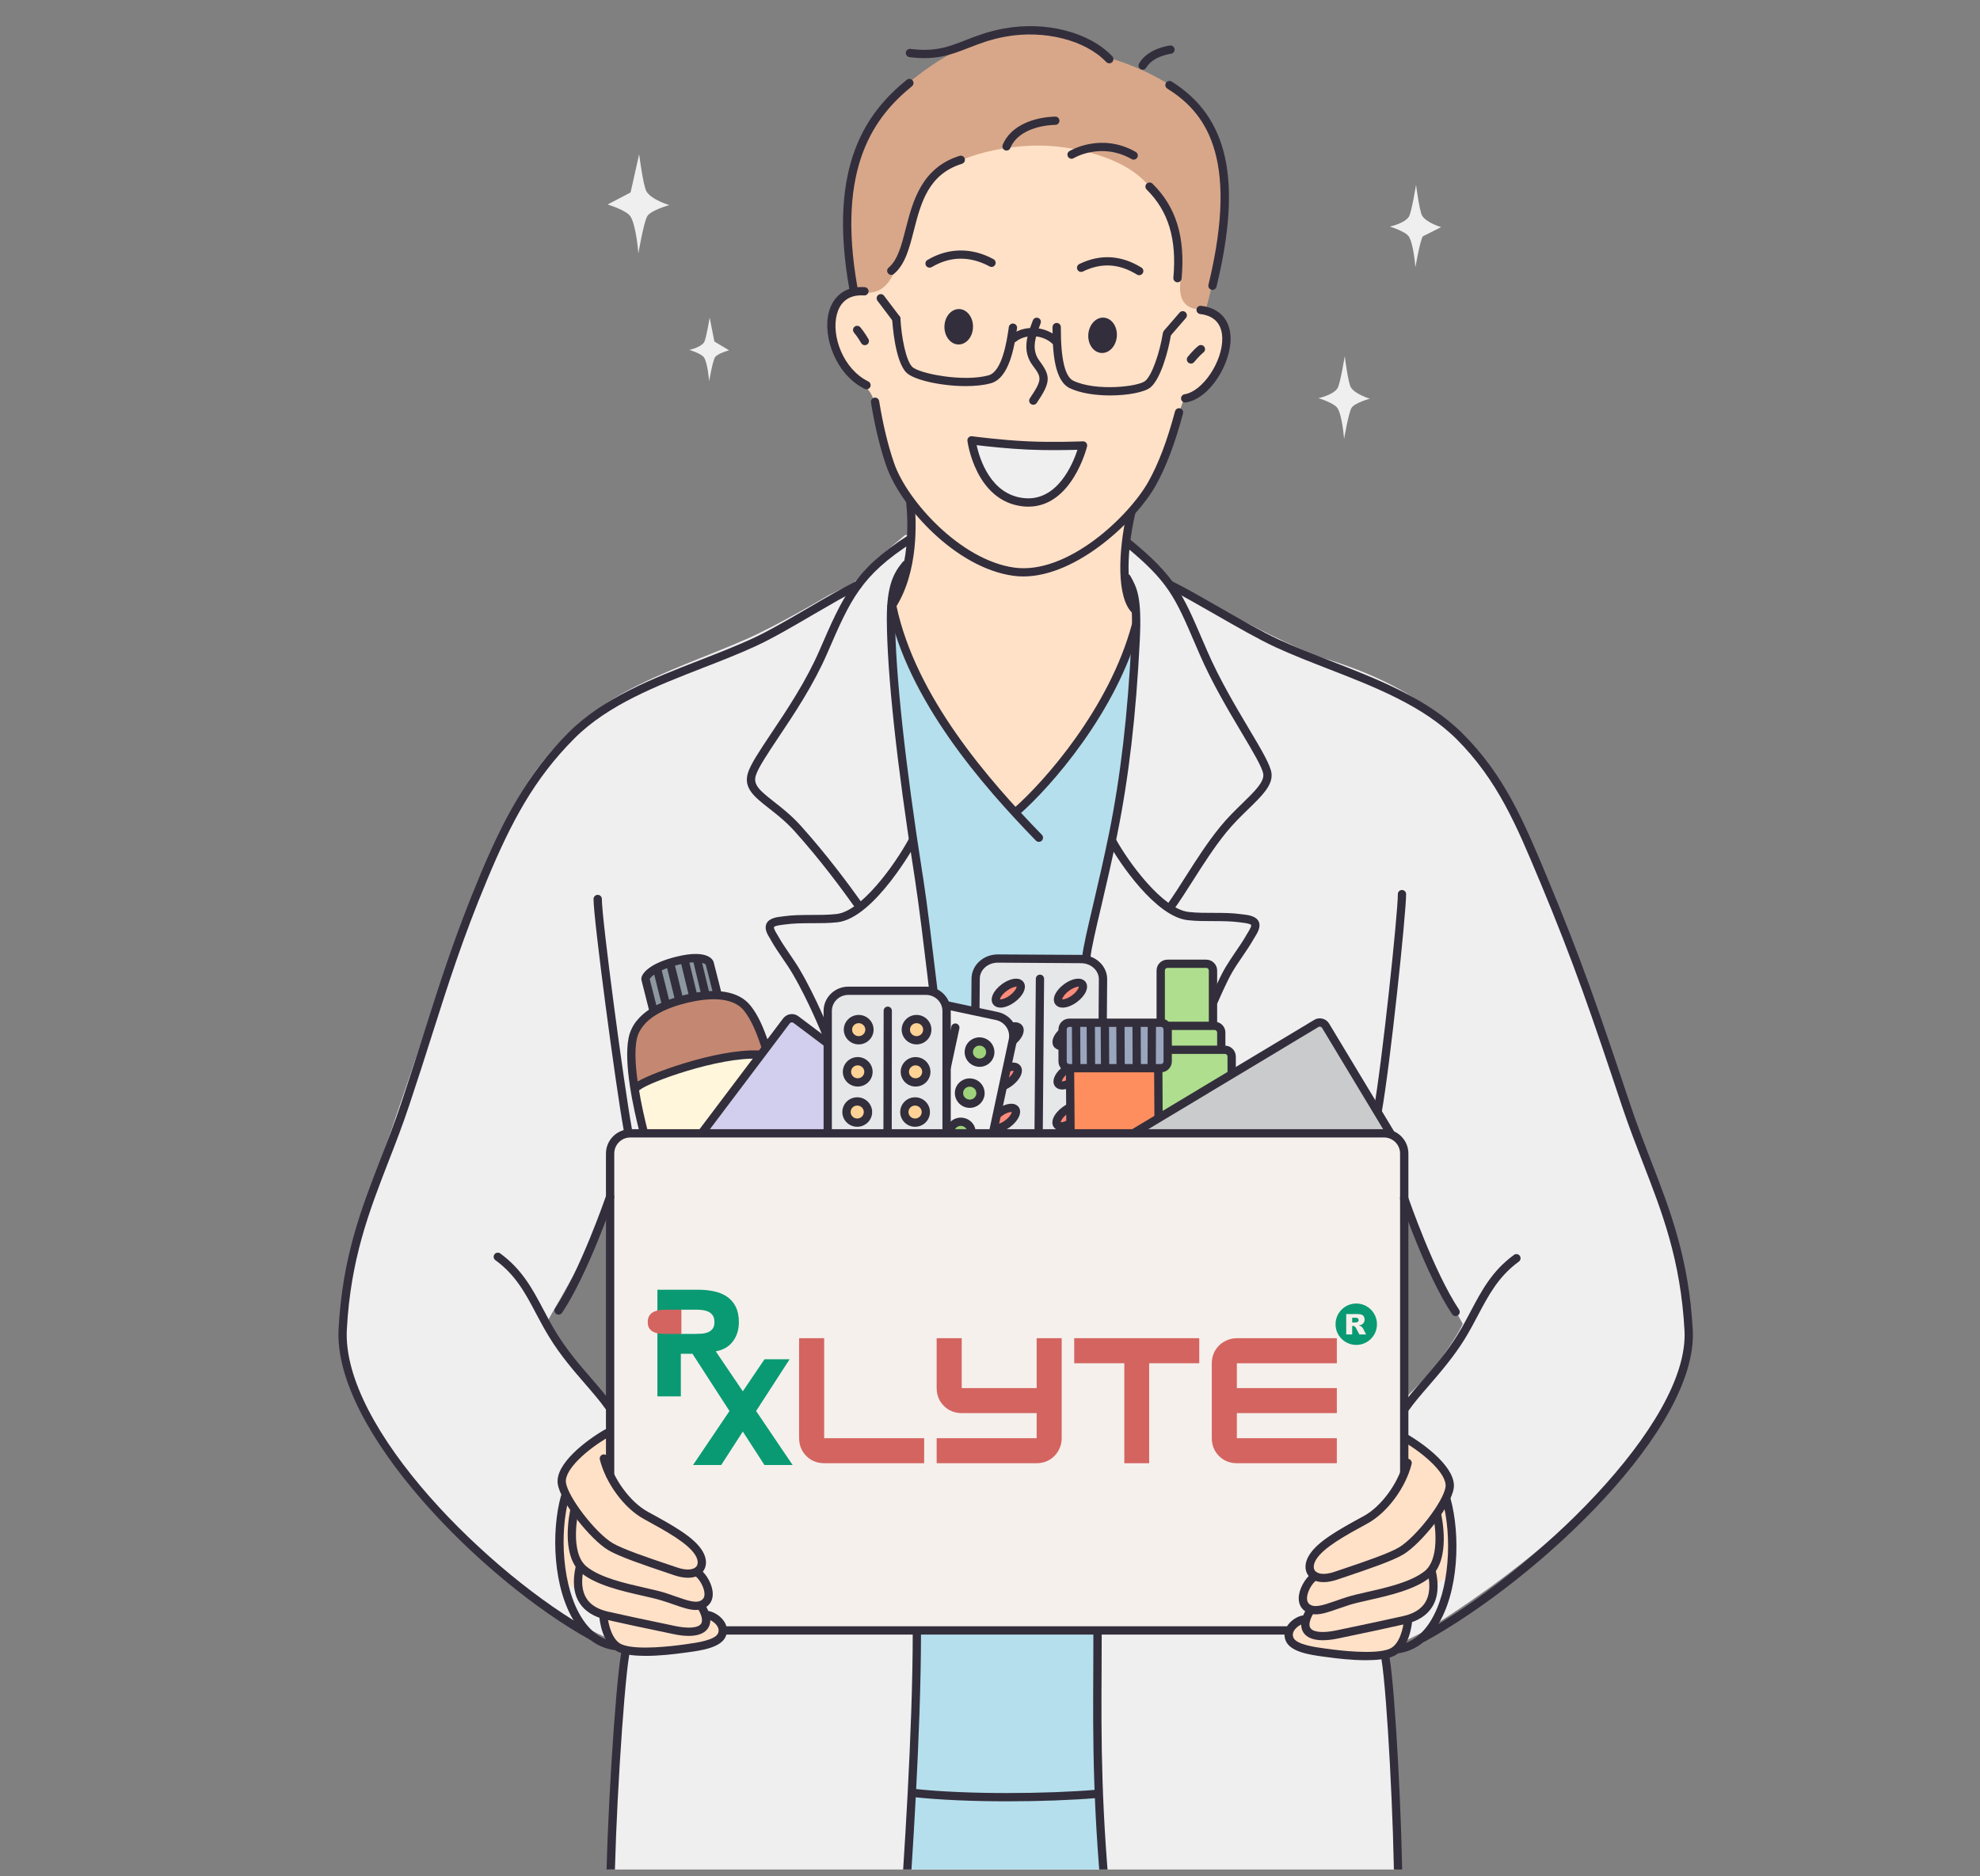 <svg xmlns="http://www.w3.org/2000/svg" xmlns:xlink="http://www.w3.org/1999/xlink" width="191" zoomAndPan="magnify" viewBox="0 0 143.25 135.75" height="181" preserveAspectRatio="xMidYMid meet" version="1.0"><rect x="0" y="0" width="143.25" height="135.75" fill="#808080" stroke="none"/><defs><g/><clipPath id="cd5eb24bef"><path d="M 24.055 38 L 122.539 38 L 122.539 135.273 L 24.055 135.273 Z M 24.055 38 " clip-rule="nonzero"/></clipPath><clipPath id="15a211a521"><path d="M 65 118 L 81 118 L 81 135.273 L 65 135.273 Z M 65 118 " clip-rule="nonzero"/></clipPath><clipPath id="f2640f3ac1"><path d="M 65 1.508 L 81 1.508 L 81 5 L 65 5 Z M 65 1.508 " clip-rule="nonzero"/></clipPath><clipPath id="966e318d5e"><path d="M 24.055 42 L 63 42 L 63 119 L 24.055 119 Z M 24.055 42 " clip-rule="nonzero"/></clipPath><clipPath id="c5988ded6e"><path d="M 84.309 42 L 122.48 42 L 122.48 118.887 L 84.309 118.887 Z M 84.309 42 " clip-rule="nonzero"/></clipPath><clipPath id="dbace64560"><path d="M 43 119 L 46 119 L 46 135.273 L 43 135.273 Z M 43 119 " clip-rule="nonzero"/></clipPath><clipPath id="88362e7617"><path d="M 99 119 L 102 119 L 102 135.273 L 99 135.273 Z M 99 119 " clip-rule="nonzero"/></clipPath><clipPath id="66859f9170"><path d="M 65 117 L 67 117 L 67 135.273 L 65 135.273 Z M 65 117 " clip-rule="nonzero"/></clipPath><clipPath id="cba1977250"><path d="M 79 117 L 81 117 L 81 135.273 L 79 135.273 Z M 79 117 " clip-rule="nonzero"/></clipPath><clipPath id="d0b8de4bcd"><path d="M 57.816 83.988 L 88.406 83.988 L 88.406 114.578 L 57.816 114.578 Z M 57.816 83.988 " clip-rule="nonzero"/></clipPath><clipPath id="e2fb949f09"><path d="M 47 93.309 L 57.309 93.309 L 57.309 105.992 L 47 105.992 Z M 47 93.309 " clip-rule="nonzero"/></clipPath><clipPath id="dca5e03b09"><path d="M 46.863 94 L 50 94 L 50 97 L 46.863 97 Z M 46.863 94 " clip-rule="nonzero"/></clipPath><clipPath id="78019b3ee7"><path d="M 96.625 94.32 L 99.609 94.32 L 99.609 97.305 L 96.625 97.305 Z M 96.625 94.32 " clip-rule="nonzero"/></clipPath></defs><g clip-path="url(#cd5eb24bef)"><path fill="#efefef" d="M 101.543 87.059 L 103.789 92.105 L 105.82 95.773 C 105.859 95.852 105.066 97.25 103.992 98.633 C 102.918 100.012 101.527 101.297 101.527 101.297 Z M 43.828 87.059 C 43.938 87.051 43.906 101.273 43.906 101.273 C 43.906 101.273 42.332 99.523 41.25 98.121 C 40.168 96.723 39.582 95.754 39.578 95.672 C 39.57 95.617 41.469 92.422 42 91.305 C 42.531 90.188 43.77 87.062 43.828 87.059 Z M 65.48 38.715 L 63.469 40.418 L 61.738 42.188 L 59.965 43.062 C 59.965 43.062 56.344 45.211 53.988 46.25 C 51.234 47.465 47.883 48.586 45.027 50.176 C 43.445 51.059 42.188 52.125 40.871 53.352 C 37.711 56.312 36.016 60.531 34.746 63.508 C 33.082 67.402 32.363 69.699 32.363 69.699 C 32.363 69.699 30.473 75.5 28.309 81.777 C 26.391 87.328 24.117 93.121 24.75 97.637 C 24.957 99.098 26.48 102.551 28.293 105.152 C 30.387 108.156 32.945 110.375 35.594 112.84 C 40.23 117.152 44.379 118.707 44.379 118.707 L 45.152 119.156 C 45.152 119.156 44.734 121.973 44.441 126.359 C 44.148 130.742 43.992 136.688 43.992 136.688 C 43.992 136.688 58.035 138.996 72.297 138.969 C 86.555 138.938 101.02 136.574 101.02 136.574 C 101.02 136.574 100.895 129.234 100.66 124.977 C 100.422 120.715 100.074 119.531 100.074 119.531 L 102.891 118.121 C 102.891 118.121 106.418 116.066 110.441 112.84 C 114.141 109.871 118.27 105.785 120.461 101.625 C 121.254 100.129 121.777 98.754 121.961 97.238 C 122.195 95.289 121.848 93.172 121.449 91.406 C 120.734 88.27 119.457 85.488 118.164 81.465 C 116.816 77.254 115.07 72.266 113.398 68.082 C 111.645 63.684 110.141 59.516 108.32 56.555 C 106.613 53.785 104.574 52.133 103.016 50.996 C 100.969 49.504 98.328 48.402 95.879 47.66 C 93.125 46.824 84.836 42.215 84.836 42.215 L 82.504 40.082 L 81.566 38.812 L 65.48 38.715 " fill-opacity="1" fill-rule="evenodd"/></g><path fill="#ffe1c7" d="M 70.973 8.371 C 77.203 6.715 85.703 11.219 85.703 11.219 L 86.867 22.449 C 86.867 22.449 87.91 22.559 88.402 23.297 C 88.84 23.949 88.742 25.188 88.512 25.906 C 87.75 28.301 85.668 28.801 85.668 28.801 L 85.277 29.953 C 85.277 29.953 84.496 32.543 83.676 34.305 C 82.859 36.066 81.734 37.297 81.734 37.297 L 81.422 39.695 L 81.34 42.285 L 82.266 45.242 C 82.266 45.242 77.816 69.195 72.016 61.473 C 70.371 59.281 65.684 50.066 64.547 44.391 C 64.375 43.543 65.281 42.609 65.609 40.406 C 65.867 38.629 65.84 36.324 65.84 36.324 C 65.84 36.324 64.926 34.949 64.172 32.84 C 63.422 30.73 63.656 28.508 62.293 27.766 C 60.938 27.027 59.984 25.023 60.195 23.035 C 60.359 21.469 61.961 21.02 61.961 21.02 C 61.961 21.02 64.738 10.031 70.973 8.371 " fill-opacity="1" fill-rule="evenodd"/><path fill="#d8a789" d="M 65.004 6.621 C 67.402 4.477 70.422 2.574 73.914 2.164 C 77.785 1.711 80.332 4.223 80.332 4.223 C 80.332 4.223 86.359 5.836 87.727 9.641 C 88.203 10.961 88.66 13.145 88.488 15.562 C 88.254 18.855 87.258 22.34 87.258 22.34 C 87.258 22.34 85.262 22.801 85.379 20.652 C 85.5 18.508 84.914 15.289 82.828 13.133 C 81.125 11.371 77.941 10.668 75.809 10.551 C 73.625 10.434 70.012 10.91 67.887 12.527 C 65.762 14.141 66.027 17.691 64.402 20.238 C 63.41 21.797 61.812 20.953 61.812 20.953 C 61.812 20.953 59.953 11.137 65.004 6.621 " fill-opacity="1" fill-rule="evenodd"/><path fill="#f5f0ec" d="M 44.168 83.023 L 45.129 82.074 L 100.516 82.012 L 101.586 82.867 L 101.715 106.418 C 101.715 106.418 100.445 110.871 98.34 113.746 C 96.23 116.625 93.285 117.93 93.285 117.93 L 52.445 118.051 C 52.445 118.051 50.16 116.246 48.07 113.398 C 45.98 110.551 44.094 106.66 44.094 106.66 L 44.168 83.023 " fill-opacity="1" fill-rule="evenodd"/><path fill="#ffe1c7" d="M 44.004 103.633 L 44.156 106.801 L 45.715 108.895 C 45.715 108.895 48.324 110.391 49.656 111.449 C 51.148 112.637 50.559 113.68 50.559 113.68 C 50.559 113.68 51.281 114.652 51.352 115.285 C 51.422 115.918 50.84 116.215 50.84 116.215 L 51.047 116.82 C 51.047 116.82 52.336 117.5 52.363 117.984 C 52.402 118.68 51.078 119.266 50.035 119.32 C 48.492 119.402 46.25 119.859 45.223 119.48 C 43.871 118.988 43.75 116.953 43.75 116.953 C 43.75 116.953 42.543 116.59 42.086 115.711 C 41.625 114.832 40.77 114.355 40.77 114.355 C 40.77 114.355 40.426 112.738 40.48 111.23 C 40.531 109.727 40.973 108.336 40.973 108.336 C 40.973 108.336 40.004 107.328 41.004 106.152 C 41.887 105.109 44.004 103.633 44.004 103.633 " fill-opacity="1" fill-rule="evenodd"/><path fill="#ffe1c7" d="M 101.578 106.473 L 101.633 104.246 C 101.633 104.246 103.82 105.266 104.605 106.543 C 105.102 107.348 104.59 108.695 104.59 108.695 C 104.59 108.695 105.016 109.52 105.113 110.77 C 105.211 112.016 104.875 113.98 104.875 113.98 L 103.852 114.719 C 103.852 114.719 103.883 115.508 103.387 116.152 C 102.887 116.797 101.859 117.297 101.859 117.297 C 101.859 117.297 102 119.078 100.336 119.723 C 99.418 120.082 98.078 119.832 96.707 119.68 C 95.246 119.52 94.047 119.426 93.414 118.801 C 92.668 118.066 94.473 117.207 94.473 117.207 L 94.676 116.59 C 94.676 116.59 94.23 116.172 94.324 115.512 C 94.41 114.852 95.039 113.949 95.039 113.949 C 95.039 113.949 94.562 113.02 95.129 112.387 C 95.969 111.445 98.09 110.59 99.301 109.734 C 100.699 108.75 101.578 106.473 101.578 106.473 " fill-opacity="1" fill-rule="evenodd"/><g clip-path="url(#15a211a521)"><path fill="#b5dfec" d="M 66.305 118.062 L 79.402 118.02 C 79.402 118.02 79.332 122.594 79.512 127.84 C 79.695 133.086 80.129 139 80.129 139 C 80.129 139 76.238 139.281 72.555 139.281 C 68.875 139.281 65.402 139 65.402 139 C 65.402 139 65.902 132.125 66.129 126.891 C 66.355 121.656 66.305 118.062 66.305 118.062 " fill-opacity="1" fill-rule="evenodd"/></g><path fill="#b5dfec" d="M 64.477 44.598 C 64.477 44.598 66.109 48.848 68.355 52.355 C 70.602 55.863 73.457 58.629 73.457 58.629 C 73.457 58.629 76.844 55.512 78.98 52.387 C 81.117 49.262 82.004 46.129 82.004 46.129 C 82.004 46.129 82.051 51.09 81.184 56.895 C 80.316 62.695 78.531 69.344 78.531 69.344 L 77.258 72.855 L 74.605 72.961 L 70.527 73.141 L 68.609 72.77 L 67.484 71.801 C 67.484 71.801 65.766 60.547 65.016 53.746 C 64.262 46.945 64.477 44.598 64.477 44.598 " fill-opacity="1" fill-rule="evenodd"/><path fill="#d1cfed" d="M 57.113 73.586 L 59.863 75.457 L 59.906 81.98 L 50.883 81.98 L 57.113 73.586 " fill-opacity="1" fill-rule="evenodd"/><path fill="#c48872" d="M 46.547 74.074 C 48.199 72.426 50.633 71.73 52.613 72.121 C 54.594 72.512 55.441 75.844 55.441 75.844 L 54.914 76.391 L 45.996 78.711 C 45.996 78.711 44.891 75.719 46.547 74.074 " fill-opacity="1" fill-rule="evenodd"/><path fill="#e6e7e9" d="M 70.945 69.902 C 71.188 69.586 71.844 69.32 71.844 69.32 L 78.66 69.422 L 79.629 70.184 L 79.82 73.77 L 77.488 82.004 L 71.762 81.973 L 73.312 75.27 L 73.18 74.387 L 72.465 73.711 L 70.555 73.082 L 70.527 71.168 C 70.527 71.168 70.691 70.23 70.945 69.902 " fill-opacity="1" fill-rule="evenodd"/><path fill="#8c979e" d="M 46.707 70.699 C 46.707 70.699 47.812 70.078 48.969 69.781 C 50.125 69.488 51.332 69.52 51.332 69.52 L 51.879 71.938 L 49.844 72.242 L 47.301 72.996 L 46.707 70.699 " fill-opacity="1" fill-rule="evenodd"/><path fill="#fff6dc" d="M 45.957 78.852 C 45.957 78.852 47.996 77.641 50.254 77.02 C 52.508 76.398 54.977 76.371 54.977 76.371 L 50.762 81.98 L 46.648 81.98 L 45.957 78.852 " fill-opacity="1" fill-rule="evenodd"/><path fill="#e6e7e9" d="M 59.945 72.75 L 60.922 71.727 L 67.535 71.773 L 68.395 72.465 L 68.516 81.961 L 59.863 81.84 L 59.945 72.75 " fill-opacity="1" fill-rule="evenodd"/><path fill="#ff8b7a" d="M 72.855 77.184 L 73.453 77.141 C 73.453 77.141 73.691 77.492 73.477 77.852 C 73.262 78.211 72.594 78.578 72.594 78.578 L 72.855 77.184 " fill-opacity="1" fill-rule="evenodd"/><path fill="#ff8b7a" d="M 72.238 80.473 L 73.191 80.148 C 73.191 80.148 73.621 80.371 73.238 80.949 C 72.855 81.523 71.965 81.746 71.965 81.746 L 72.238 80.473 " fill-opacity="1" fill-rule="evenodd"/><path fill="#ff8b7a" d="M 76.684 80.625 L 77.379 80.152 L 77.414 81.258 C 77.414 81.258 76.738 81.68 76.504 81.465 C 76.273 81.246 76.684 80.625 76.684 80.625 " fill-opacity="1" fill-rule="evenodd"/><path fill="#ff8b7a" d="M 76.695 77.777 C 76.906 77.555 77.324 77.352 77.324 77.352 L 77.293 78.477 L 76.52 78.453 C 76.52 78.453 76.484 77.996 76.695 77.777 " fill-opacity="1" fill-rule="evenodd"/><path fill="#9ed37b" d="M 68.98 81.5 C 68.98 81.5 69.371 81.125 69.703 81.242 C 70.035 81.363 70.305 81.98 70.305 81.98 L 68.758 81.996 L 68.98 81.5 " fill-opacity="1" fill-rule="evenodd"/><path fill="#ff8e5e" d="M 77.344 77.434 L 83.789 77.355 L 83.691 80.859 L 82.223 81.914 L 77.539 81.996 L 77.344 77.434 " fill-opacity="1" fill-rule="evenodd"/><path fill="#9aa6be" d="M 76.875 74.348 L 77.289 74.004 L 84.074 74.023 L 84.352 74.145 L 84.52 77.016 L 84.117 77.32 L 77.406 77.398 L 76.871 77.09 L 76.875 74.348 " fill-opacity="1" fill-rule="evenodd"/><path fill="#aede8e" d="M 84.008 69.938 L 84.426 69.875 L 87.434 69.707 L 87.789 70.23 L 87.766 74.117 L 88.25 74.48 L 88.332 76.008 L 89.078 76.098 L 89.191 77.762 L 83.777 80.758 L 83.785 77.395 L 84.301 77.219 L 84.449 76.816 L 84.426 74.402 L 83.914 73.918 L 84.008 69.938 " fill-opacity="1" fill-rule="evenodd"/><path fill="#cacbcd" d="M 95.492 73.949 L 95.941 74.207 L 100.637 81.988 L 82.297 81.973 L 95.492 73.949 " fill-opacity="1" fill-rule="evenodd"/><path fill="#332e3c" d="M 74.035 41.711 C 73.785 41.711 73.539 41.695 73.297 41.66 C 69.121 41.078 65.141 36.645 64.125 33.723 C 63.676 32.43 63.301 30.883 63.012 29.117 C 62.988 28.953 63.098 28.801 63.262 28.773 C 63.422 28.746 63.578 28.859 63.605 29.02 C 63.887 30.75 64.254 32.266 64.691 33.523 C 65.633 36.238 69.488 40.527 73.379 41.07 C 77.215 41.602 81.66 37.379 83.078 34.863 C 83.812 33.555 84.445 31.887 85.012 29.762 C 85.055 29.602 85.219 29.504 85.379 29.547 C 85.539 29.59 85.633 29.754 85.59 29.914 C 85.012 32.09 84.359 33.805 83.598 35.16 C 82.199 37.641 77.945 41.711 74.035 41.711 " fill-opacity="1" fill-rule="nonzero"/><path fill="#efefef" d="M 70.289 31.863 C 70.289 31.863 72.402 32.145 74.352 32.234 C 76.297 32.324 78.355 32.23 78.355 32.23 C 78.355 32.23 77.305 36.688 74.047 36.34 C 70.793 35.996 70.289 31.863 70.289 31.863 " fill-opacity="1" fill-rule="evenodd"/><path fill="#332e3c" d="M 70.656 32.211 C 70.875 33.199 71.668 35.789 74.078 36.043 C 76.492 36.297 77.617 33.574 77.953 32.547 C 77.246 32.566 75.754 32.598 74.336 32.531 C 72.906 32.465 71.367 32.297 70.656 32.211 Z M 74.406 36.66 C 74.277 36.66 74.148 36.652 74.016 36.641 C 70.562 36.27 69.996 31.941 69.992 31.898 C 69.98 31.805 70.012 31.715 70.078 31.652 C 70.145 31.586 70.234 31.551 70.328 31.566 C 70.348 31.57 72.449 31.848 74.363 31.934 C 76.273 32.023 78.324 31.934 78.344 31.934 C 78.438 31.93 78.527 31.969 78.586 32.039 C 78.648 32.113 78.668 32.207 78.648 32.301 C 78.637 32.344 77.578 36.66 74.406 36.66 " fill-opacity="1" fill-rule="nonzero"/><path fill="#332e3c" d="M 74.758 29.289 C 74.699 29.289 74.641 29.273 74.59 29.238 C 74.453 29.148 74.418 28.961 74.508 28.824 C 75.445 27.434 75.352 27.301 74.719 26.453 C 73.906 25.371 74.336 24.223 74.684 23.297 L 74.727 23.184 C 74.785 23.027 74.953 22.949 75.113 23.008 C 75.266 23.066 75.348 23.238 75.285 23.391 L 75.246 23.508 C 74.922 24.375 74.586 25.273 75.195 26.098 C 76.043 27.23 76.016 27.66 75.008 29.156 C 74.949 29.242 74.855 29.289 74.758 29.289 " fill-opacity="1" fill-rule="nonzero"/><path fill="#332e3c" d="M 62.691 28.168 C 62.648 28.168 62.602 28.16 62.559 28.137 C 60.5 27.137 59.492 24.383 59.965 22.59 C 60.293 21.352 61.242 20.691 62.562 20.777 C 62.727 20.789 62.852 20.934 62.84 21.098 C 62.828 21.262 62.68 21.387 62.523 21.375 C 61.215 21.289 60.723 22.07 60.547 22.742 C 60.129 24.312 61.012 26.723 62.824 27.602 C 62.969 27.676 63.031 27.852 62.961 28 C 62.91 28.105 62.801 28.168 62.691 28.168 " fill-opacity="1" fill-rule="nonzero"/><path fill="#332e3c" d="M 85.746 29.125 C 85.602 29.125 85.473 29.02 85.449 28.871 C 85.426 28.707 85.539 28.555 85.703 28.527 C 87.004 28.328 88.457 26.168 88.43 24.473 C 88.418 23.758 88.129 22.875 86.828 22.723 C 86.664 22.703 86.547 22.551 86.566 22.391 C 86.586 22.227 86.73 22.105 86.898 22.129 C 88.23 22.285 89.008 23.137 89.031 24.461 C 89.062 26.293 87.543 28.852 85.793 29.121 C 85.777 29.121 85.762 29.125 85.746 29.125 " fill-opacity="1" fill-rule="nonzero"/><path fill="#332e3c" d="M 64.484 19.891 C 64.398 19.891 64.312 19.855 64.254 19.785 C 64.145 19.656 64.164 19.469 64.293 19.363 C 64.953 18.812 65.234 17.711 65.531 16.543 C 66.035 14.586 66.66 12.145 69.422 11.277 C 69.582 11.227 69.75 11.316 69.797 11.473 C 69.848 11.629 69.762 11.797 69.602 11.848 C 67.156 12.613 66.625 14.688 66.113 16.691 C 65.789 17.957 65.484 19.148 64.672 19.82 C 64.617 19.867 64.551 19.891 64.484 19.891 " fill-opacity="1" fill-rule="nonzero"/><path fill="#332e3c" d="M 72.824 10.895 C 72.785 10.895 72.746 10.887 72.707 10.871 C 72.555 10.809 72.484 10.637 72.543 10.48 C 73.141 9.027 74.898 8.473 76.344 8.438 C 76.508 8.43 76.645 8.562 76.648 8.73 C 76.652 8.891 76.523 9.031 76.355 9.035 C 75.098 9.066 73.586 9.52 73.098 10.707 C 73.055 10.824 72.941 10.895 72.824 10.895 " fill-opacity="1" fill-rule="nonzero"/><path fill="#332e3c" d="M 82.02 11.551 C 81.969 11.551 81.918 11.539 81.871 11.512 C 79.688 10.273 77.762 11.395 77.68 11.445 C 77.539 11.531 77.355 11.484 77.27 11.344 C 77.184 11.199 77.227 11.02 77.371 10.934 C 77.465 10.879 79.672 9.574 82.168 10.992 C 82.309 11.074 82.363 11.258 82.281 11.398 C 82.227 11.496 82.121 11.551 82.02 11.551 " fill-opacity="1" fill-rule="nonzero"/><path fill="#332e3c" d="M 85.191 20.426 C 85.184 20.426 85.172 20.426 85.164 20.426 C 85 20.41 84.879 20.266 84.891 20.102 C 85.148 17.297 84.531 15.266 82.957 13.715 C 82.84 13.602 82.84 13.41 82.957 13.293 C 83.074 13.176 83.262 13.176 83.379 13.289 C 85.094 14.977 85.762 17.156 85.488 20.156 C 85.473 20.312 85.344 20.426 85.191 20.426 " fill-opacity="1" fill-rule="nonzero"/><path fill="#332e3c" d="M 61.738 21.141 C 61.594 21.141 61.469 21.039 61.445 20.895 C 59.832 11.82 62.82 8.047 65.602 5.773 C 65.73 5.672 65.918 5.688 66.023 5.816 C 66.129 5.945 66.109 6.133 65.98 6.238 C 63.324 8.406 60.477 12.023 62.035 20.789 C 62.062 20.953 61.953 21.109 61.789 21.137 C 61.773 21.141 61.754 21.141 61.738 21.141 " fill-opacity="1" fill-rule="nonzero"/><g clip-path="url(#f2640f3ac1)"><path fill="#332e3c" d="M 80.254 4.582 C 80.176 4.582 80.098 4.551 80.035 4.488 C 78.527 2.895 75.531 2.141 72.742 2.652 C 71.633 2.855 70.836 3.168 70.066 3.469 C 68.812 3.957 67.727 4.383 65.793 4.133 C 65.633 4.113 65.516 3.961 65.535 3.797 C 65.559 3.637 65.707 3.516 65.871 3.539 C 67.648 3.766 68.621 3.391 69.848 2.91 C 70.609 2.613 71.469 2.277 72.637 2.062 C 75.656 1.512 78.809 2.32 80.473 4.074 C 80.586 4.195 80.578 4.387 80.461 4.5 C 80.402 4.555 80.328 4.582 80.254 4.582 " fill-opacity="1" fill-rule="nonzero"/></g><path fill="#332e3c" d="M 82.672 5.043 C 82.621 5.043 82.57 5.031 82.527 5.008 C 82.383 4.926 82.328 4.742 82.41 4.598 C 83.031 3.5 84.582 3.301 84.648 3.293 C 84.809 3.273 84.961 3.391 84.98 3.555 C 85 3.715 84.883 3.867 84.719 3.887 C 84.707 3.891 83.406 4.059 82.934 4.895 C 82.875 4.988 82.777 5.043 82.672 5.043 " fill-opacity="1" fill-rule="nonzero"/><path fill="#332e3c" d="M 87.723 20.977 C 87.695 20.977 87.672 20.973 87.648 20.965 C 87.488 20.926 87.391 20.766 87.43 20.605 C 89.734 11.125 87.047 8.039 84.453 6.41 C 84.309 6.32 84.27 6.137 84.355 5.996 C 84.445 5.855 84.629 5.812 84.77 5.902 C 88.879 8.48 89.875 13.059 88.012 20.746 C 87.977 20.883 87.855 20.977 87.723 20.977 " fill-opacity="1" fill-rule="nonzero"/><path fill="#332e3c" d="M 68.328 23.621 C 68.344 22.914 68.82 22.352 69.391 22.363 C 69.961 22.375 70.41 22.957 70.395 23.668 C 70.383 24.375 69.906 24.938 69.336 24.926 C 68.766 24.914 68.316 24.332 68.328 23.621 " fill-opacity="1" fill-rule="evenodd"/><path fill="#332e3c" d="M 78.738 24.184 C 78.793 23.48 79.297 22.941 79.867 22.984 C 80.434 23.027 80.855 23.633 80.801 24.34 C 80.746 25.047 80.242 25.582 79.672 25.539 C 79.102 25.496 78.684 24.891 78.738 24.184 " fill-opacity="1" fill-rule="evenodd"/><path fill="#332e3c" d="M 67.25 19.367 C 67.152 19.367 67.051 19.316 66.996 19.223 C 66.91 19.078 66.957 18.895 67.098 18.812 C 68.609 17.914 70.305 17.895 71.879 18.754 C 72.023 18.836 72.078 19.016 71.996 19.16 C 71.918 19.309 71.734 19.359 71.59 19.277 C 70.613 18.746 69.098 18.32 67.406 19.328 C 67.359 19.355 67.305 19.367 67.25 19.367 " fill-opacity="1" fill-rule="nonzero"/><path fill="#332e3c" d="M 82.418 19.914 C 82.367 19.914 82.309 19.898 82.262 19.871 C 80.961 19.066 79.68 18.996 78.348 19.645 C 78.199 19.715 78.02 19.656 77.949 19.508 C 77.875 19.359 77.938 19.18 78.086 19.105 C 79.598 18.371 81.109 18.453 82.578 19.359 C 82.719 19.445 82.762 19.629 82.676 19.77 C 82.617 19.863 82.52 19.914 82.418 19.914 " fill-opacity="1" fill-rule="nonzero"/><path fill="#332e3c" d="M 62.566 24.977 C 62.465 24.977 62.363 24.922 62.305 24.824 C 62.305 24.82 62.062 24.395 61.785 24.066 C 61.68 23.938 61.695 23.75 61.82 23.645 C 61.949 23.539 62.137 23.555 62.242 23.68 C 62.555 24.051 62.816 24.512 62.828 24.531 C 62.91 24.676 62.859 24.859 62.715 24.938 C 62.668 24.965 62.617 24.977 62.566 24.977 " fill-opacity="1" fill-rule="nonzero"/><path fill="#332e3c" d="M 86.164 26.309 C 86.098 26.309 86.031 26.285 85.977 26.242 C 85.848 26.137 85.828 25.949 85.93 25.82 C 85.945 25.801 86.332 25.324 86.695 25.031 C 86.828 24.93 87.016 24.949 87.117 25.078 C 87.223 25.207 87.199 25.395 87.07 25.5 C 86.758 25.75 86.402 26.191 86.398 26.195 C 86.34 26.27 86.25 26.309 86.164 26.309 " fill-opacity="1" fill-rule="nonzero"/><path fill="#332e3c" d="M 64.5 44.172 C 64.441 44.172 64.387 44.156 64.336 44.121 C 64.199 44.031 64.156 43.848 64.25 43.707 C 65.871 41.223 65.703 37.695 65.555 36.293 C 65.539 36.129 65.656 35.98 65.824 35.965 C 65.988 35.949 66.137 36.066 66.152 36.23 C 66.305 37.695 66.48 41.391 64.75 44.035 C 64.691 44.121 64.598 44.172 64.5 44.172 " fill-opacity="1" fill-rule="nonzero"/><path fill="#332e3c" d="M 82.148 44.461 C 82.074 44.461 82.004 44.434 81.945 44.379 C 80.762 43.285 80.891 39.902 81.543 37.039 C 81.578 36.875 81.742 36.777 81.902 36.812 C 82.062 36.852 82.164 37.012 82.129 37.172 C 81.41 40.312 81.508 43.16 82.352 43.941 C 82.473 44.055 82.48 44.242 82.367 44.363 C 82.309 44.426 82.23 44.461 82.148 44.461 " fill-opacity="1" fill-rule="nonzero"/><path fill="#332e3c" d="M 95.754 114.48 C 95.293 114.48 94.922 114.336 94.688 114.047 C 94.371 113.664 94.371 113.113 94.688 112.574 C 95.289 111.543 96.902 110.66 98.613 109.727 L 98.664 109.699 C 99.922 109.016 101.16 107.328 101.547 105.781 C 101.586 105.617 101.75 105.523 101.91 105.562 C 102.07 105.602 102.168 105.766 102.129 105.926 C 101.703 107.645 100.363 109.453 98.949 110.227 L 98.902 110.254 C 97.34 111.105 95.723 111.988 95.203 112.875 C 95.02 113.191 95 113.488 95.148 113.668 C 95.32 113.875 95.781 114 96.566 113.727 C 96.773 113.656 97.02 113.574 97.285 113.484 C 98.562 113.055 100.492 112.402 101.215 111.965 C 102.453 111.219 104.438 108.648 104.582 107.594 C 104.711 106.676 103.082 105.203 101.484 104.285 C 101.34 104.203 101.293 104.02 101.375 103.879 C 101.457 103.734 101.641 103.684 101.781 103.766 C 103.137 104.547 105.375 106.246 105.176 107.676 C 104.992 108.996 102.809 111.707 101.523 112.48 C 100.746 112.949 98.855 113.586 97.477 114.051 C 97.211 114.141 96.969 114.223 96.762 114.293 C 96.395 114.418 96.055 114.48 95.754 114.48 " fill-opacity="1" fill-rule="nonzero"/><path fill="#332e3c" d="M 95.18 116.812 C 94.871 116.812 94.598 116.734 94.348 116.527 C 94.09 116.316 93.957 116.008 93.961 115.633 C 93.969 114.977 94.422 114.227 94.832 113.906 C 94.965 113.805 95.152 113.832 95.254 113.961 C 95.352 114.09 95.328 114.277 95.199 114.379 C 94.902 114.609 94.566 115.195 94.559 115.645 C 94.559 115.832 94.613 115.969 94.727 116.066 C 95.082 116.355 95.648 116.18 96.625 115.84 C 96.891 115.746 97.176 115.645 97.48 115.551 C 97.867 115.43 98.367 115.316 98.902 115.195 C 100.32 114.875 102.09 114.473 103.078 113.68 C 104.133 112.832 103.871 110.5 103.68 109.676 C 103.645 109.516 103.742 109.355 103.902 109.316 C 104.066 109.277 104.227 109.379 104.262 109.543 C 104.293 109.676 105.016 112.891 103.453 114.145 C 102.355 115.027 100.516 115.445 99.031 115.781 C 98.512 115.898 98.02 116.008 97.656 116.121 C 97.359 116.215 97.082 116.312 96.82 116.402 C 96.199 116.621 95.652 116.812 95.18 116.812 " fill-opacity="1" fill-rule="nonzero"/><path fill="#332e3c" d="M 95.699 118.684 C 94.898 118.684 94.516 118.426 94.324 118.16 C 94.117 117.867 93.977 117.328 94.516 116.434 C 94.598 116.289 94.781 116.242 94.922 116.328 C 95.066 116.414 95.113 116.598 95.027 116.738 C 94.742 117.215 94.664 117.605 94.812 117.812 C 95.027 118.113 95.73 118.172 96.695 117.969 L 97.883 117.719 C 99.082 117.469 99.754 117.328 101.527 116.934 C 102.273 116.766 102.801 116.441 103.098 115.973 C 103.438 115.438 103.5 114.695 103.285 113.766 C 103.25 113.602 103.352 113.441 103.512 113.406 C 103.676 113.371 103.832 113.469 103.871 113.629 C 104.121 114.723 104.031 115.621 103.605 116.289 C 103.219 116.902 102.562 117.312 101.656 117.516 C 99.883 117.914 99.207 118.055 98.004 118.305 L 96.816 118.555 C 96.375 118.648 96.008 118.684 95.699 118.684 " fill-opacity="1" fill-rule="nonzero"/><path fill="#332e3c" d="M 98.812 120.129 C 97.809 120.129 96.727 120.008 95.984 119.902 L 95.773 119.875 C 94.809 119.742 93.348 119.547 93.016 118.711 C 92.883 118.375 92.91 118.031 93.094 117.711 C 93.355 117.254 93.875 116.949 94.25 116.891 C 94.414 116.863 94.566 116.973 94.594 117.137 C 94.621 117.301 94.508 117.453 94.348 117.48 C 94.148 117.512 93.781 117.715 93.613 118.008 C 93.523 118.168 93.508 118.328 93.574 118.488 C 93.773 119 95.18 119.191 95.855 119.281 L 96.07 119.309 C 96.848 119.418 99.465 119.746 100.527 119.309 C 101.273 119.004 101.527 117.754 101.562 117.301 C 101.574 117.137 101.719 117.004 101.883 117.023 C 102.051 117.035 102.172 117.18 102.16 117.344 C 102.152 117.426 101.996 119.352 100.754 119.863 C 100.27 120.062 99.566 120.129 98.812 120.129 " fill-opacity="1" fill-rule="nonzero"/><path fill="#332e3c" d="M 44.141 107.023 C 43.977 107.023 43.84 106.891 43.84 106.723 L 43.84 83.465 C 43.84 82.496 44.633 81.707 45.605 81.707 L 100.129 81.707 C 101.102 81.707 101.895 82.496 101.895 83.465 L 101.895 106.543 C 101.895 106.707 101.758 106.848 101.594 106.848 C 101.43 106.848 101.293 106.719 101.293 106.551 L 101.293 83.465 C 101.293 82.824 100.77 82.305 100.129 82.305 L 45.605 82.305 C 44.961 82.305 44.441 82.824 44.441 83.465 L 44.441 106.723 C 44.441 106.891 44.305 107.023 44.141 107.023 " fill-opacity="1" fill-rule="nonzero"/><path fill="#332e3c" d="M 93.195 118.273 L 52.371 118.273 C 52.207 118.273 52.055 118.137 52.055 117.973 C 52.055 117.809 52.168 117.676 52.332 117.676 L 93.195 117.676 C 93.363 117.676 93.496 117.809 93.496 117.973 C 93.496 118.137 93.363 118.273 93.195 118.273 " fill-opacity="1" fill-rule="nonzero"/><path fill="#332e3c" d="M 49.773 114.164 C 49.473 114.164 49.133 114.102 48.766 113.977 C 48.562 113.906 48.324 113.828 48.062 113.738 C 46.68 113.273 44.785 112.633 44.004 112.164 C 42.719 111.391 40.535 108.68 40.352 107.359 C 40.152 105.934 42.391 104.23 43.746 103.449 C 43.887 103.371 44.07 103.418 44.152 103.559 C 44.238 103.703 44.188 103.887 44.047 103.969 C 42.445 104.891 40.816 106.359 40.945 107.277 C 41.094 108.332 43.074 110.906 44.312 111.652 C 45.035 112.086 46.973 112.742 48.254 113.172 C 48.516 113.262 48.758 113.34 48.961 113.41 C 49.746 113.684 50.211 113.559 50.379 113.352 C 50.527 113.172 50.508 112.875 50.324 112.559 C 49.805 111.672 48.191 110.793 46.629 109.938 L 46.578 109.91 C 45.164 109.141 43.828 107.328 43.398 105.609 C 43.359 105.449 43.457 105.285 43.617 105.246 C 43.777 105.207 43.941 105.305 43.984 105.465 C 44.367 107.012 45.605 108.699 46.867 109.387 L 46.914 109.414 C 48.625 110.348 50.242 111.227 50.84 112.258 C 51.156 112.801 51.156 113.352 50.844 113.73 C 50.605 114.02 50.234 114.164 49.773 114.164 " fill-opacity="1" fill-rule="nonzero"/><path fill="#332e3c" d="M 50.348 116.496 C 49.875 116.496 49.332 116.305 48.707 116.086 C 48.445 115.996 48.168 115.898 47.871 115.809 C 47.508 115.695 47.016 115.582 46.496 115.465 C 45.016 115.129 43.172 114.711 42.074 113.832 C 40.512 112.578 41.234 109.359 41.266 109.227 C 41.301 109.066 41.461 108.965 41.625 109 C 41.785 109.039 41.883 109.199 41.848 109.359 C 41.84 109.391 41.18 112.344 42.449 113.363 C 43.441 114.16 45.207 114.559 46.629 114.883 C 47.16 115.004 47.664 115.117 48.051 115.234 C 48.352 115.328 48.637 115.43 48.902 115.523 C 49.875 115.863 50.445 116.043 50.801 115.75 C 50.918 115.656 50.973 115.516 50.969 115.328 C 50.961 114.883 50.625 114.293 50.328 114.062 C 50.199 113.961 50.176 113.773 50.277 113.645 C 50.375 113.512 50.566 113.488 50.695 113.59 C 51.109 113.91 51.559 114.66 51.566 115.32 C 51.574 115.691 51.438 116 51.184 116.211 C 50.934 116.414 50.656 116.496 50.348 116.496 " fill-opacity="1" fill-rule="nonzero"/><path fill="#332e3c" d="M 49.832 118.371 C 49.52 118.371 49.152 118.332 48.711 118.238 L 47.527 117.988 C 46.32 117.738 45.645 117.598 43.871 117.199 C 42.965 117 42.309 116.586 41.922 115.977 C 41.496 115.305 41.41 114.41 41.656 113.316 C 41.695 113.152 41.855 113.055 42.016 113.09 C 42.18 113.129 42.277 113.289 42.242 113.449 C 42.027 114.383 42.094 115.125 42.43 115.656 C 42.727 116.129 43.258 116.449 44 116.617 C 45.773 117.012 46.445 117.152 47.648 117.402 L 48.832 117.652 C 49.797 117.855 50.504 117.797 50.715 117.5 C 50.863 117.289 50.785 116.898 50.504 116.422 C 50.418 116.281 50.465 116.098 50.605 116.012 C 50.746 115.93 50.93 115.977 51.016 116.117 C 51.551 117.012 51.414 117.551 51.203 117.844 C 51.016 118.109 50.629 118.371 49.832 118.371 " fill-opacity="1" fill-rule="nonzero"/><path fill="#332e3c" d="M 46.715 119.816 C 45.965 119.816 45.258 119.746 44.773 119.547 C 43.531 119.039 43.375 117.109 43.367 117.031 C 43.355 116.863 43.477 116.723 43.645 116.707 C 43.809 116.691 43.953 116.82 43.965 116.984 C 44 117.438 44.254 118.688 45 118.992 C 46.062 119.43 48.684 119.105 49.457 118.996 L 49.672 118.965 C 50.348 118.875 51.754 118.684 51.953 118.172 C 52.02 118.012 52.004 117.855 51.91 117.691 C 51.746 117.398 51.383 117.195 51.184 117.164 C 51.02 117.137 50.91 116.984 50.934 116.82 C 50.961 116.66 51.117 116.547 51.277 116.574 C 51.656 116.637 52.172 116.938 52.434 117.395 C 52.617 117.715 52.645 118.062 52.512 118.395 C 52.18 119.23 50.719 119.426 49.75 119.559 L 49.543 119.586 C 48.801 119.691 47.719 119.816 46.715 119.816 " fill-opacity="1" fill-rule="nonzero"/><path fill="#332e3c" d="M 68.641 96.734 L 68.637 96.734 C 68.473 96.734 68.336 96.602 68.34 96.438 L 68.359 89.84 C 68.359 88.945 69.09 88.215 69.988 88.215 L 75.352 88.215 C 76.25 88.215 76.977 88.945 76.977 89.84 L 76.977 96.395 C 76.977 96.559 76.844 96.707 76.68 96.707 C 76.512 96.707 76.379 96.586 76.379 96.422 L 76.379 89.84 C 76.379 89.273 75.918 88.812 75.352 88.812 L 69.988 88.812 C 69.422 88.812 68.961 89.273 68.961 89.84 L 68.938 96.438 C 68.938 96.602 68.805 96.734 68.641 96.734 " fill-opacity="1" fill-rule="nonzero"/><path fill="#332e3c" d="M 75.352 112.945 L 69.988 112.945 C 69.09 112.945 68.359 112.215 68.359 111.32 L 68.359 104.441 C 68.359 104.277 68.496 104.145 68.66 104.145 C 68.824 104.145 68.961 104.277 68.961 104.441 L 68.961 111.32 C 68.961 111.887 69.422 112.348 69.988 112.348 L 75.352 112.348 C 75.918 112.348 76.379 111.887 76.379 111.32 L 76.379 104.52 C 76.379 104.355 76.512 104.223 76.68 104.223 C 76.844 104.223 76.977 104.355 76.977 104.52 L 76.977 111.32 C 76.977 112.215 76.25 112.945 75.352 112.945 " fill-opacity="1" fill-rule="nonzero"/><path fill="#332e3c" d="M 76.699 104.75 C 76.535 104.75 76.398 104.613 76.398 104.449 C 76.398 104.285 76.535 104.148 76.699 104.148 L 83.41 104.137 C 83.688 104.137 83.945 104.027 84.141 103.836 C 84.332 103.641 84.441 103.383 84.441 103.109 L 84.434 97.754 C 84.434 97.48 84.328 97.223 84.133 97.027 C 83.938 96.832 83.68 96.727 83.406 96.727 L 76.727 96.734 L 76.723 96.137 L 83.406 96.129 C 83.84 96.129 84.246 96.297 84.555 96.605 C 84.863 96.91 85.031 97.32 85.035 97.754 L 85.039 103.105 C 85.039 103.543 84.871 103.949 84.562 104.258 C 84.258 104.566 83.848 104.734 83.41 104.734 L 76.699 104.75 " fill-opacity="1" fill-rule="nonzero"/><path fill="#332e3c" d="M 61.898 104.754 C 61.465 104.754 61.055 104.586 60.75 104.277 C 60.441 103.973 60.273 103.562 60.273 103.129 L 60.266 97.773 C 60.266 97.34 60.434 96.934 60.742 96.625 C 61.051 96.316 61.457 96.148 61.891 96.148 L 68.602 96.141 L 68.625 96.441 L 68.625 96.742 L 61.895 96.746 C 61.617 96.746 61.359 96.855 61.164 97.047 C 60.973 97.242 60.863 97.5 60.863 97.773 L 60.871 103.129 C 60.871 103.402 60.98 103.66 61.172 103.855 C 61.367 104.051 61.625 104.156 61.898 104.156 L 68.605 104.137 C 68.77 104.137 68.902 104.27 68.906 104.434 C 68.906 104.602 68.773 104.734 68.605 104.734 L 61.902 104.754 L 61.898 104.754 " fill-opacity="1" fill-rule="nonzero"/><path fill="#332e3c" d="M 68.484 82.148 C 68.32 82.148 68.184 82.031 68.184 81.863 L 68.184 73.152 C 68.184 72.512 67.648 71.988 66.992 71.988 L 61.379 71.988 C 60.719 71.988 60.184 72.512 60.184 73.152 L 60.184 81.797 C 60.184 81.961 60.051 82.098 59.883 82.098 C 59.719 82.098 59.586 81.961 59.586 81.797 L 59.586 73.152 C 59.586 72.18 60.387 71.391 61.379 71.391 L 66.992 71.391 C 67.98 71.391 68.785 72.18 68.785 73.152 L 68.785 81.836 C 68.785 82 68.648 82.148 68.484 82.148 " fill-opacity="1" fill-rule="nonzero"/><path fill="#332e3c" d="M 64.215 82.215 C 64.047 82.215 63.914 82.078 63.914 81.914 L 63.93 73.137 C 63.93 72.973 64.062 72.836 64.227 72.836 C 64.395 72.836 64.527 72.973 64.527 73.137 L 64.516 81.914 C 64.516 82.082 64.379 82.215 64.215 82.215 " fill-opacity="1" fill-rule="nonzero"/><path fill="#ffd295" d="M 61.348 74.504 C 61.348 74.078 61.695 73.734 62.125 73.734 C 62.555 73.734 62.902 74.078 62.902 74.504 C 62.902 74.926 62.555 75.27 62.125 75.27 C 61.695 75.27 61.348 74.926 61.348 74.504 " fill-opacity="1" fill-rule="evenodd"/><path fill="#332e3c" d="M 62.125 74.035 C 61.859 74.035 61.648 74.246 61.648 74.504 C 61.648 74.762 61.859 74.973 62.125 74.973 C 62.387 74.973 62.605 74.762 62.605 74.504 C 62.605 74.246 62.387 74.035 62.125 74.035 Z M 62.125 75.57 C 61.531 75.57 61.047 75.09 61.047 74.504 C 61.047 73.918 61.531 73.438 62.125 73.438 C 62.719 73.438 63.203 73.918 63.203 74.504 C 63.203 75.09 62.719 75.57 62.125 75.57 " fill-opacity="1" fill-rule="nonzero"/><path fill="#ffd295" d="M 65.535 74.504 C 65.535 74.078 65.883 73.734 66.312 73.734 C 66.742 73.734 67.09 74.078 67.09 74.504 C 67.09 74.926 66.742 75.27 66.312 75.27 C 65.883 75.27 65.535 74.926 65.535 74.504 " fill-opacity="1" fill-rule="evenodd"/><path fill="#332e3c" d="M 66.312 74.035 C 66.047 74.035 65.836 74.246 65.836 74.504 C 65.836 74.762 66.047 74.973 66.312 74.973 C 66.574 74.973 66.789 74.762 66.789 74.504 C 66.789 74.246 66.574 74.035 66.312 74.035 Z M 66.312 75.57 C 65.719 75.57 65.234 75.09 65.234 74.504 C 65.234 73.918 65.719 73.438 66.312 73.438 C 66.906 73.438 67.387 73.918 67.387 74.504 C 67.387 75.09 66.906 75.57 66.312 75.57 " fill-opacity="1" fill-rule="nonzero"/><path fill="#ffd295" d="M 61.277 77.555 C 61.277 77.129 61.625 76.789 62.055 76.789 C 62.484 76.789 62.832 77.129 62.832 77.555 C 62.832 77.98 62.484 78.324 62.055 78.324 C 61.625 78.324 61.277 77.98 61.277 77.555 " fill-opacity="1" fill-rule="evenodd"/><path fill="#332e3c" d="M 62.055 77.086 C 61.789 77.086 61.574 77.297 61.574 77.555 C 61.574 77.812 61.789 78.023 62.055 78.023 C 62.316 78.023 62.531 77.812 62.531 77.555 C 62.531 77.297 62.316 77.086 62.055 77.086 Z M 62.055 78.621 C 61.461 78.621 60.977 78.145 60.977 77.555 C 60.977 76.969 61.461 76.488 62.055 76.488 C 62.648 76.488 63.133 76.969 63.133 77.555 C 63.133 78.145 62.648 78.621 62.055 78.621 " fill-opacity="1" fill-rule="nonzero"/><path fill="#ffd295" d="M 65.465 77.555 C 65.465 77.129 65.812 76.789 66.242 76.789 C 66.672 76.789 67.02 77.129 67.02 77.555 C 67.02 77.98 66.672 78.324 66.242 78.324 C 65.812 78.324 65.465 77.98 65.465 77.555 " fill-opacity="1" fill-rule="evenodd"/><path fill="#332e3c" d="M 66.242 77.086 C 65.977 77.086 65.762 77.297 65.762 77.555 C 65.762 77.812 65.977 78.023 66.242 78.023 C 66.504 78.023 66.719 77.812 66.719 77.555 C 66.719 77.297 66.504 77.086 66.242 77.086 Z M 66.242 78.621 C 65.648 78.621 65.164 78.145 65.164 77.555 C 65.164 76.969 65.648 76.488 66.242 76.488 C 66.836 76.488 67.316 76.969 67.316 77.555 C 67.316 78.145 66.836 78.621 66.242 78.621 " fill-opacity="1" fill-rule="nonzero"/><path fill="#ffd295" d="M 61.242 80.465 C 61.242 80.043 61.59 79.699 62.02 79.699 C 62.449 79.699 62.797 80.043 62.797 80.465 C 62.797 80.891 62.449 81.234 62.02 81.234 C 61.59 81.234 61.242 80.891 61.242 80.465 " fill-opacity="1" fill-rule="evenodd"/><path fill="#332e3c" d="M 62.02 79.996 C 61.754 79.996 61.543 80.207 61.543 80.465 C 61.543 80.723 61.754 80.934 62.02 80.934 C 62.281 80.934 62.496 80.723 62.496 80.465 C 62.496 80.207 62.281 79.996 62.02 79.996 Z M 62.02 81.531 C 61.426 81.531 60.941 81.055 60.941 80.465 C 60.941 79.875 61.426 79.398 62.02 79.398 C 62.613 79.398 63.098 79.875 63.098 80.465 C 63.098 81.055 62.613 81.531 62.02 81.531 " fill-opacity="1" fill-rule="nonzero"/><path fill="#ffd295" d="M 65.43 80.465 C 65.43 80.043 65.777 79.699 66.203 79.699 C 66.633 79.699 66.984 80.043 66.984 80.465 C 66.984 80.891 66.633 81.234 66.203 81.234 C 65.777 81.234 65.43 80.891 65.43 80.465 " fill-opacity="1" fill-rule="evenodd"/><path fill="#332e3c" d="M 66.203 79.996 C 65.941 79.996 65.727 80.207 65.727 80.465 C 65.727 80.723 65.941 80.934 66.203 80.934 C 66.469 80.934 66.684 80.723 66.684 80.465 C 66.684 80.207 66.469 79.996 66.203 79.996 Z M 66.203 81.531 C 65.613 81.531 65.129 81.055 65.129 80.465 C 65.129 79.875 65.613 79.398 66.203 79.398 C 66.801 79.398 67.281 79.875 67.281 80.465 C 67.281 81.055 66.801 81.531 66.203 81.531 " fill-opacity="1" fill-rule="nonzero"/><path fill="#332e3c" d="M 71.855 82.199 C 71.832 82.199 71.812 82.195 71.789 82.191 C 71.629 82.156 71.527 81.996 71.562 81.832 L 71.637 81.492 L 72.984 75.195 C 73.117 74.57 72.703 73.949 72.059 73.809 L 68.449 73.039 C 68.289 73.004 68.184 72.848 68.219 72.684 C 68.254 72.523 68.414 72.418 68.574 72.453 L 72.184 73.227 C 73.152 73.43 73.773 74.371 73.57 75.32 L 72.145 81.965 C 72.113 82.105 71.992 82.199 71.855 82.199 " fill-opacity="1" fill-rule="nonzero"/><path fill="#332e3c" d="M 68.496 77.516 C 68.477 77.516 68.457 77.516 68.438 77.508 C 68.277 77.477 68.172 77.328 68.203 77.164 L 68.824 74.293 C 68.859 74.129 69.016 74.027 69.18 74.062 C 69.34 74.098 69.441 74.258 69.41 74.418 L 68.793 77.273 C 68.762 77.414 68.637 77.516 68.496 77.516 " fill-opacity="1" fill-rule="nonzero"/><path fill="#9ed37b" d="M 70.109 75.965 C 70.195 75.551 70.609 75.289 71.027 75.375 C 71.449 75.469 71.715 75.875 71.629 76.289 C 71.539 76.703 71.125 76.969 70.707 76.879 C 70.289 76.789 70.02 76.379 70.109 75.965 " fill-opacity="1" fill-rule="evenodd"/><path fill="#332e3c" d="M 70.109 75.965 Z M 70.863 75.66 C 70.773 75.66 70.684 75.684 70.605 75.734 C 70.5 75.801 70.426 75.906 70.402 76.027 C 70.375 76.148 70.398 76.273 70.465 76.379 C 70.539 76.484 70.645 76.559 70.77 76.586 C 70.895 76.613 71.023 76.59 71.129 76.52 C 71.238 76.453 71.309 76.348 71.336 76.227 C 71.359 76.105 71.336 75.98 71.27 75.875 C 71.199 75.77 71.094 75.695 70.969 75.672 C 70.93 75.66 70.898 75.66 70.863 75.66 Z M 70.875 77.195 C 70.797 77.195 70.723 77.184 70.645 77.168 C 70.363 77.109 70.125 76.945 69.965 76.707 C 69.809 76.469 69.754 76.18 69.816 75.902 C 69.875 75.621 70.039 75.387 70.285 75.23 C 70.523 75.078 70.812 75.023 71.094 75.086 C 71.371 75.145 71.613 75.309 71.77 75.547 C 71.926 75.785 71.98 76.074 71.922 76.352 C 71.859 76.629 71.695 76.871 71.453 77.023 C 71.277 77.137 71.078 77.195 70.875 77.195 " fill-opacity="1" fill-rule="nonzero"/><path fill="#9ed37b" d="M 69.398 78.934 C 69.488 78.52 69.902 78.258 70.32 78.344 C 70.742 78.438 71.008 78.844 70.918 79.258 C 70.832 79.672 70.418 79.938 70 79.848 C 69.578 79.758 69.312 79.348 69.398 78.934 " fill-opacity="1" fill-rule="evenodd"/><path fill="#332e3c" d="M 69.691 78.996 C 69.637 79.25 69.805 79.5 70.062 79.555 C 70.32 79.609 70.574 79.449 70.629 79.195 C 70.652 79.074 70.629 78.949 70.562 78.844 C 70.492 78.738 70.383 78.668 70.258 78.641 C 70.004 78.582 69.746 78.746 69.691 78.996 Z M 70.164 80.164 C 70.09 80.164 70.012 80.156 69.938 80.141 C 69.355 80.016 68.984 79.445 69.105 78.871 C 69.23 78.297 69.805 77.93 70.383 78.055 C 70.664 78.113 70.906 78.277 71.062 78.516 C 71.219 78.758 71.273 79.043 71.215 79.32 C 71.105 79.82 70.66 80.164 70.164 80.164 " fill-opacity="1" fill-rule="nonzero"/><path fill="#332e3c" d="M 70.293 82.281 C 70.289 82.281 70.281 82.281 70.277 82.281 C 70.109 82.27 69.984 82.129 69.992 81.965 C 70.008 81.734 69.844 81.527 69.613 81.477 C 69.359 81.422 69.105 81.582 69.051 81.836 L 69.043 81.875 C 69.02 82.039 68.871 82.152 68.707 82.133 C 68.543 82.113 68.426 81.961 68.449 81.797 C 68.453 81.77 68.457 81.742 68.465 81.711 C 68.586 81.137 69.156 80.766 69.738 80.895 C 70.266 81.004 70.621 81.469 70.59 81.996 C 70.582 82.156 70.449 82.281 70.293 82.281 " fill-opacity="1" fill-rule="nonzero"/><path fill="#332e3c" d="M 79.781 74.258 L 79.777 74.258 C 79.613 74.258 79.48 74.137 79.48 73.973 L 79.5 70.863 C 79.504 70.578 79.387 70.301 79.176 70.086 C 78.934 69.84 78.582 69.695 78.211 69.695 L 72.195 69.656 C 72.191 69.656 72.191 69.656 72.188 69.656 C 71.473 69.656 70.891 70.172 70.887 70.809 L 70.867 73.102 C 70.867 73.266 70.734 73.398 70.57 73.398 C 70.402 73.398 70.27 73.262 70.27 73.098 L 70.289 70.805 C 70.297 69.84 71.145 69.059 72.188 69.059 C 72.191 69.059 72.195 69.059 72.199 69.059 L 78.215 69.094 C 78.742 69.098 79.25 69.309 79.605 69.668 C 79.93 69.996 80.105 70.422 80.102 70.867 L 80.078 73.945 C 80.078 74.113 79.941 74.258 79.781 74.258 " fill-opacity="1" fill-rule="nonzero"/><path fill="#332e3c" d="M 75.145 82.047 C 75.145 82.047 75.145 82.047 75.141 82.047 C 74.977 82.043 74.844 81.91 74.844 81.746 L 74.941 70.82 C 74.941 70.656 75.078 70.523 75.242 70.523 C 75.41 70.523 75.539 70.66 75.539 70.824 L 75.445 81.75 C 75.441 81.914 75.309 82.047 75.145 82.047 " fill-opacity="1" fill-rule="nonzero"/><path fill="#ff8b7a" d="M 72.094 72.492 C 71.934 72.27 72.184 71.809 72.656 71.461 C 73.129 71.109 73.641 71.008 73.801 71.23 C 73.961 71.453 73.711 71.914 73.242 72.266 C 72.77 72.613 72.254 72.715 72.094 72.492 " fill-opacity="1" fill-rule="evenodd"/><path fill="#332e3c" d="M 72.344 72.309 C 72.441 72.328 72.723 72.273 73.062 72.023 C 73.441 71.742 73.562 71.461 73.551 71.387 C 73.508 71.387 73.207 71.422 72.836 71.699 C 72.492 71.953 72.355 72.211 72.344 72.309 Z M 72.344 72.336 Z M 72.383 72.91 C 72.34 72.91 72.297 72.906 72.254 72.898 C 72.035 72.867 71.914 72.754 71.852 72.668 C 71.582 72.297 71.848 71.688 72.477 71.219 C 72.883 70.922 73.316 70.773 73.645 70.824 C 73.863 70.855 73.98 70.969 74.047 71.055 C 74.312 71.426 74.051 72.035 73.418 72.504 C 73.066 72.762 72.691 72.91 72.383 72.91 " fill-opacity="1" fill-rule="nonzero"/><path fill="#ff8b7a" d="M 76.594 72.492 C 76.43 72.27 76.684 71.809 77.156 71.461 C 77.625 71.109 78.141 71.008 78.301 71.23 C 78.461 71.453 78.211 71.914 77.738 72.266 C 77.266 72.613 76.754 72.715 76.594 72.492 " fill-opacity="1" fill-rule="evenodd"/><path fill="#332e3c" d="M 76.844 72.309 C 76.941 72.328 77.223 72.273 77.559 72.023 C 77.938 71.742 78.062 71.461 78.051 71.387 C 78.008 71.387 77.707 71.422 77.332 71.699 C 76.996 71.949 76.859 72.211 76.844 72.309 Z M 76.883 72.91 C 76.836 72.91 76.793 72.906 76.75 72.898 C 76.535 72.867 76.414 72.754 76.352 72.668 L 76.348 72.668 C 76.082 72.297 76.344 71.688 76.977 71.219 C 77.379 70.922 77.816 70.773 78.145 70.824 C 78.359 70.855 78.48 70.969 78.543 71.055 C 78.812 71.426 78.547 72.035 77.918 72.504 C 77.566 72.762 77.191 72.91 76.883 72.91 " fill-opacity="1" fill-rule="nonzero"/><path fill="#332e3c" d="M 73.328 75.57 C 73.25 75.57 73.168 75.539 73.109 75.473 C 73 75.352 73.004 75.164 73.129 75.051 C 73.371 74.828 73.453 74.641 73.465 74.566 C 73.434 74.562 73.371 74.562 73.285 74.586 C 73.125 74.625 72.961 74.523 72.922 74.363 C 72.883 74.203 72.98 74.043 73.141 74.004 C 73.504 73.914 73.801 73.992 73.957 74.207 C 74.195 74.535 74.027 75.043 73.531 75.492 C 73.477 75.547 73.402 75.57 73.328 75.57 " fill-opacity="1" fill-rule="nonzero"/><path fill="#332e3c" d="M 76.781 75.98 C 76.469 75.98 76.316 75.832 76.25 75.742 C 76.031 75.441 76.152 74.988 76.566 74.562 C 76.68 74.441 76.871 74.438 76.988 74.555 C 77.109 74.668 77.113 74.859 76.996 74.977 C 76.812 75.168 76.75 75.32 76.742 75.387 C 76.746 75.387 76.762 75.387 76.773 75.387 C 76.785 75.387 76.793 75.387 76.805 75.387 C 76.965 75.387 77.098 75.512 77.102 75.676 C 77.109 75.84 76.977 75.977 76.812 75.98 C 76.801 75.98 76.793 75.98 76.781 75.98 " fill-opacity="1" fill-rule="nonzero"/><path fill="#332e3c" d="M 72.664 78.848 C 72.551 78.848 72.445 78.785 72.395 78.676 C 72.324 78.527 72.387 78.348 72.539 78.277 C 72.641 78.23 72.742 78.168 72.844 78.094 C 73.188 77.84 73.32 77.582 73.336 77.484 C 73.297 77.477 73.215 77.48 73.09 77.52 C 72.934 77.57 72.762 77.48 72.715 77.324 C 72.664 77.164 72.754 76.996 72.91 76.949 C 73.316 76.82 73.652 76.883 73.828 77.125 C 74.098 77.496 73.836 78.105 73.203 78.574 C 73.066 78.672 72.93 78.754 72.793 78.82 C 72.75 78.84 72.707 78.848 72.664 78.848 " fill-opacity="1" fill-rule="nonzero"/><path fill="#332e3c" d="M 76.859 78.836 C 76.629 78.836 76.441 78.754 76.324 78.594 C 76.074 78.25 76.273 77.707 76.824 77.246 C 76.953 77.137 77.141 77.156 77.246 77.281 C 77.352 77.406 77.336 77.598 77.211 77.703 C 76.891 77.973 76.812 78.211 76.82 78.262 C 76.816 78.238 76.949 78.258 77.188 78.152 C 77.34 78.086 77.516 78.156 77.582 78.309 C 77.648 78.457 77.578 78.637 77.426 78.699 C 77.219 78.789 77.027 78.836 76.859 78.836 " fill-opacity="1" fill-rule="nonzero"/><path fill="#332e3c" d="M 72.039 81.961 C 72.012 81.961 71.984 81.957 71.957 81.957 C 71.793 81.941 71.672 81.797 71.688 81.633 C 71.703 81.469 71.844 81.344 72.012 81.359 C 72.145 81.371 72.426 81.289 72.715 81.074 C 73.059 80.82 73.191 80.562 73.203 80.465 C 73.105 80.449 72.824 80.5 72.488 80.75 L 72.422 80.801 C 72.293 80.902 72.105 80.883 72 80.754 C 71.898 80.625 71.918 80.438 72.047 80.332 C 72.078 80.312 72.105 80.289 72.133 80.27 C 72.535 79.973 72.969 79.824 73.297 79.875 C 73.512 79.906 73.633 80.02 73.699 80.105 C 73.969 80.477 73.703 81.086 73.07 81.555 C 72.723 81.812 72.344 81.961 72.039 81.961 " fill-opacity="1" fill-rule="nonzero"/><path fill="#332e3c" d="M 76.777 81.797 C 76.547 81.797 76.359 81.719 76.242 81.559 C 75.973 81.188 76.238 80.578 76.871 80.109 C 77 80.012 77.133 79.934 77.266 79.871 C 77.414 79.801 77.594 79.863 77.668 80.012 C 77.738 80.16 77.672 80.34 77.523 80.41 C 77.426 80.457 77.328 80.516 77.227 80.59 C 76.883 80.844 76.75 81.102 76.738 81.199 C 76.805 81.207 76.977 81.191 77.219 81.062 C 77.363 80.984 77.547 81.039 77.625 81.184 C 77.703 81.332 77.648 81.512 77.504 81.59 C 77.242 81.73 76.992 81.797 76.777 81.797 " fill-opacity="1" fill-rule="nonzero"/><path fill="#332e3c" d="M 77.363 74.301 C 77.258 74.301 77.176 74.387 77.176 74.488 L 77.176 76.801 C 77.176 76.906 77.258 76.992 77.363 76.992 L 83.992 76.992 C 84.098 76.992 84.18 76.906 84.18 76.801 L 84.18 74.488 C 84.18 74.387 84.098 74.301 83.992 74.301 Z M 83.992 77.59 L 77.363 77.59 C 76.93 77.59 76.578 77.234 76.578 76.801 L 76.578 74.488 C 76.578 74.055 76.93 73.703 77.363 73.703 L 83.992 73.703 C 84.426 73.703 84.781 74.055 84.781 74.488 L 84.781 76.801 C 84.781 77.234 84.426 77.59 83.992 77.59 " fill-opacity="1" fill-rule="nonzero"/><path fill="#332e3c" d="M 83.816 81.059 C 83.652 81.059 83.52 80.926 83.52 80.758 L 83.5 77.609 C 83.5 77.445 83.637 77.309 83.797 77.309 L 83.801 77.309 C 83.965 77.309 84.102 77.441 84.102 77.605 L 84.117 80.758 C 84.117 80.922 83.984 81.055 83.816 81.059 " fill-opacity="1" fill-rule="nonzero"/><path fill="#332e3c" d="M 77.449 82.148 C 77.285 82.148 77.152 82.016 77.148 81.852 L 77.117 77.465 C 77.117 77.297 77.25 77.164 77.414 77.164 C 77.582 77.164 77.715 77.293 77.715 77.461 L 77.75 81.848 C 77.75 82.012 77.617 82.148 77.453 82.148 C 77.453 82.148 77.449 82.148 77.449 82.148 " fill-opacity="1" fill-rule="nonzero"/><path fill="#332e3c" d="M 77.867 77.566 C 77.703 77.566 77.57 77.434 77.57 77.27 L 77.551 74.195 C 77.551 74.027 77.688 73.895 77.852 73.895 C 78.02 73.895 78.148 74.027 78.152 74.191 L 78.168 77.266 C 78.168 77.43 78.035 77.566 77.871 77.566 L 77.867 77.566 " fill-opacity="1" fill-rule="nonzero"/><path fill="#332e3c" d="M 78.93 77.48 C 78.766 77.48 78.633 77.348 78.633 77.184 L 78.617 74.109 C 78.613 73.945 78.746 73.809 78.914 73.809 C 79.082 73.809 79.215 73.941 79.215 74.105 L 79.23 77.18 C 79.23 77.348 79.098 77.48 78.934 77.48 L 78.93 77.48 " fill-opacity="1" fill-rule="nonzero"/><path fill="#332e3c" d="M 79.949 77.438 C 79.785 77.438 79.652 77.309 79.652 77.141 L 79.633 74.066 C 79.633 73.902 79.77 73.766 79.934 73.766 C 80.098 73.766 80.234 73.898 80.234 74.062 L 80.25 77.141 C 80.25 77.305 80.117 77.438 79.953 77.438 L 79.949 77.438 " fill-opacity="1" fill-rule="nonzero"/><path fill="#332e3c" d="M 81.074 77.48 C 80.91 77.48 80.777 77.348 80.777 77.184 L 80.762 74.109 C 80.762 73.945 80.895 73.809 81.059 73.809 L 81.062 73.809 C 81.227 73.809 81.359 73.941 81.359 74.105 L 81.375 77.18 C 81.375 77.348 81.242 77.48 81.078 77.48 C 81.078 77.48 81.078 77.48 81.074 77.48 " fill-opacity="1" fill-rule="nonzero"/><path fill="#332e3c" d="M 82.246 77.547 C 82.078 77.547 81.945 77.414 81.945 77.25 L 81.93 74.172 C 81.93 74.008 82.062 73.875 82.227 73.875 L 82.23 73.875 C 82.395 73.875 82.527 74.004 82.527 74.172 L 82.543 77.246 C 82.547 77.41 82.414 77.547 82.246 77.547 " fill-opacity="1" fill-rule="nonzero"/><path fill="#332e3c" d="M 83.324 77.387 C 83.32 77.387 83.32 77.387 83.32 77.387 C 83.156 77.387 83.023 77.254 83.023 77.086 L 83.035 74.234 C 83.035 74.07 83.168 73.938 83.336 73.938 C 83.5 73.938 83.633 74.07 83.633 74.234 L 83.625 77.09 C 83.621 77.254 83.488 77.387 83.324 77.387 " fill-opacity="1" fill-rule="nonzero"/><path fill="#332e3c" d="M 100.629 82.359 C 100.52 82.359 100.414 82.297 100.359 82.191 L 95.648 74.375 C 95.621 74.332 95.582 74.301 95.531 74.289 C 95.48 74.273 95.434 74.281 95.391 74.309 L 82.27 82.191 C 82.129 82.277 81.941 82.23 81.855 82.086 C 81.773 81.945 81.816 81.762 81.961 81.676 L 95.082 73.797 C 95.258 73.688 95.473 73.656 95.676 73.707 C 95.879 73.758 96.055 73.883 96.16 74.066 L 100.875 81.891 C 100.879 81.895 100.895 81.918 100.895 81.926 C 100.969 82.074 100.91 82.254 100.762 82.328 C 100.719 82.348 100.672 82.359 100.629 82.359 " fill-opacity="1" fill-rule="nonzero"/><path fill="#332e3c" d="M 89.109 77.809 C 88.945 77.809 88.809 77.672 88.809 77.508 L 88.809 76.449 C 88.809 76.344 88.727 76.258 88.621 76.258 L 84.523 76.258 C 84.359 76.258 84.223 76.125 84.223 75.961 C 84.223 75.797 84.359 75.66 84.523 75.66 L 88.621 75.66 C 89.055 75.66 89.41 76.016 89.41 76.449 L 89.41 77.508 C 89.41 77.672 89.273 77.809 89.109 77.809 " fill-opacity="1" fill-rule="nonzero"/><path fill="#332e3c" d="M 88.355 76.203 C 88.191 76.203 88.059 76.07 88.059 75.906 L 88.059 74.715 C 88.059 74.609 87.973 74.527 87.871 74.527 L 84.406 74.527 C 84.238 74.527 84.105 74.391 84.105 74.227 C 84.105 74.059 84.238 73.93 84.406 73.93 L 87.871 73.93 C 88.305 73.93 88.656 74.281 88.656 74.715 L 88.656 75.906 C 88.656 76.07 88.523 76.203 88.355 76.203 " fill-opacity="1" fill-rule="nonzero"/><path fill="#332e3c" d="M 87.758 74.473 C 87.594 74.473 87.457 74.355 87.457 74.191 L 87.457 70.223 C 87.457 70.121 87.375 70.035 87.27 70.035 L 84.465 70.035 C 84.359 70.035 84.277 70.121 84.277 70.223 L 84.277 73.883 C 84.277 74.047 84.141 74.195 83.977 74.195 C 83.812 74.195 83.676 74.074 83.676 73.91 L 83.676 70.223 C 83.676 69.789 84.027 69.438 84.465 69.438 L 87.27 69.438 C 87.703 69.438 88.059 69.789 88.059 70.223 L 88.059 74.152 C 88.059 74.32 87.926 74.473 87.758 74.473 " fill-opacity="1" fill-rule="nonzero"/><path fill="#332e3c" d="M 46.566 82.18 C 46.434 82.18 46.312 82.09 46.277 81.957 C 45.82 80.176 45.109 76.922 45.48 75.094 C 45.855 73.25 47.91 72.387 49.57 71.984 C 51.84 71.434 53.484 71.715 54.32 72.793 C 54.82 73.43 55.219 74.266 55.652 75.586 C 55.703 75.742 55.617 75.91 55.461 75.965 C 55.305 76.016 55.133 75.93 55.082 75.773 C 54.672 74.523 54.301 73.738 53.848 73.156 C 52.984 72.047 51.121 72.223 49.711 72.562 C 48.219 72.922 46.379 73.676 46.066 75.211 C 45.707 76.988 46.5 80.414 46.855 81.805 C 46.898 81.965 46.801 82.129 46.641 82.172 C 46.617 82.176 46.59 82.18 46.566 82.18 " fill-opacity="1" fill-rule="nonzero"/><path fill="#332e3c" d="M 51.047 69.754 L 51.051 69.754 Z M 46.988 70.777 L 46.988 70.781 Z M 47.289 73.469 C 47.152 73.469 47.031 73.379 46.996 73.242 L 46.41 70.926 C 46.379 70.805 46.41 70.664 46.5 70.52 C 46.68 70.219 47.23 69.652 48.91 69.23 C 51.352 68.621 51.617 69.566 51.629 69.609 L 52.168 71.727 L 51.883 71.828 L 51.594 71.898 L 51.059 69.793 C 50.988 69.734 50.562 69.438 49.055 69.812 C 47.445 70.215 47.07 70.727 47.004 70.84 L 47.578 73.098 C 47.617 73.258 47.52 73.418 47.359 73.461 C 47.336 73.465 47.312 73.469 47.289 73.469 " fill-opacity="1" fill-rule="nonzero"/><path fill="#332e3c" d="M 50.832 82.211 C 50.766 82.211 50.703 82.191 50.652 82.152 C 50.52 82.055 50.492 81.867 50.59 81.734 L 56.66 73.688 C 56.789 73.523 56.973 73.414 57.18 73.383 C 57.387 73.355 57.594 73.406 57.762 73.535 L 59.887 75.133 C 60.016 75.23 60.055 75.426 59.957 75.555 C 59.859 75.688 59.684 75.723 59.551 75.625 L 57.402 74.012 C 57.363 73.98 57.312 73.969 57.266 73.977 C 57.215 73.984 57.168 74.008 57.137 74.051 L 51.07 82.094 C 51.012 82.172 50.922 82.211 50.832 82.211 " fill-opacity="1" fill-rule="nonzero"/><path fill="#332e3c" d="M 48.152 72.855 C 48.02 72.855 47.895 72.766 47.863 72.629 L 47.301 70.391 C 47.258 70.23 47.359 70.066 47.52 70.027 C 47.68 69.988 47.84 70.086 47.883 70.246 L 48.441 72.484 C 48.48 72.645 48.387 72.805 48.223 72.848 C 48.199 72.852 48.176 72.855 48.152 72.855 " fill-opacity="1" fill-rule="nonzero"/><path fill="#332e3c" d="M 49.074 72.387 C 48.941 72.387 48.816 72.293 48.785 72.156 L 48.242 69.953 C 48.199 69.793 48.297 69.633 48.461 69.594 C 48.621 69.555 48.785 69.652 48.82 69.812 L 49.363 72.016 C 49.402 72.176 49.305 72.336 49.145 72.379 C 49.121 72.383 49.098 72.387 49.074 72.387 " fill-opacity="1" fill-rule="nonzero"/><path fill="#332e3c" d="M 50.16 72.387 C 50.023 72.387 49.898 72.293 49.867 72.156 L 49.289 69.773 C 49.25 69.613 49.348 69.453 49.512 69.414 C 49.672 69.375 49.832 69.473 49.871 69.633 L 50.449 72.016 C 50.488 72.176 50.391 72.336 50.23 72.379 C 50.207 72.383 50.184 72.387 50.16 72.387 " fill-opacity="1" fill-rule="nonzero"/><path fill="#332e3c" d="M 51.008 72.133 C 50.875 72.133 50.75 72.039 50.719 71.906 L 50.156 69.574 C 50.117 69.414 50.219 69.254 50.379 69.215 C 50.539 69.176 50.699 69.273 50.738 69.434 L 51.301 71.766 C 51.34 71.922 51.238 72.086 51.078 72.125 C 51.055 72.129 51.031 72.133 51.008 72.133 " fill-opacity="1" fill-rule="nonzero"/><path fill="#332e3c" d="M 46.09 78.941 C 46.008 78.941 45.926 78.906 45.863 78.84 C 45.754 78.715 45.77 78.523 45.895 78.414 C 46.582 77.812 51.844 75.867 54.895 76.012 C 55.059 76.02 55.188 76.16 55.18 76.328 C 55.168 76.492 55.023 76.625 54.863 76.609 C 52 76.473 46.918 78.316 46.285 78.867 C 46.23 78.918 46.16 78.941 46.09 78.941 " fill-opacity="1" fill-rule="nonzero"/><path fill="#332e3c" d="M 67.531 71.98 C 67.383 71.98 67.25 71.871 67.23 71.719 C 67.199 71.438 67.145 71 67.082 70.465 C 66.863 68.652 66.504 65.621 66.199 63.645 L 66.148 63.312 C 64.875 55.203 64.188 48.824 64.16 44.871 C 64.141 42.305 64.691 41.418 65.305 40.668 C 65.41 40.539 65.602 40.523 65.727 40.629 C 65.855 40.73 65.875 40.918 65.77 41.047 C 65.207 41.734 64.742 42.496 64.758 44.863 C 64.785 48.734 65.488 55.254 66.738 63.219 L 66.793 63.551 C 67.098 65.539 67.461 68.578 67.676 70.395 C 67.742 70.93 67.793 71.363 67.828 71.645 C 67.848 71.809 67.73 71.957 67.566 71.98 C 67.555 71.98 67.543 71.98 67.531 71.98 " fill-opacity="1" fill-rule="nonzero"/><path fill="#332e3c" d="M 78.594 69.551 C 78.582 69.551 78.57 69.551 78.559 69.551 C 78.395 69.535 78.277 69.387 78.293 69.223 C 78.379 68.465 78.699 67.113 79.102 65.402 C 79.457 63.879 79.863 62.148 80.238 60.301 C 81.078 56.129 81.594 51.695 81.859 46.34 C 82.012 43.336 81.711 42.789 81.258 41.965 C 81.18 41.82 81.23 41.641 81.375 41.559 C 81.523 41.48 81.703 41.535 81.785 41.68 C 82.27 42.559 82.617 43.195 82.461 46.371 C 82.191 51.754 81.672 56.219 80.824 60.418 C 80.449 62.277 80.043 64.008 79.684 65.539 C 79.285 67.23 78.969 68.562 78.891 69.289 C 78.871 69.441 78.742 69.551 78.594 69.551 " fill-opacity="1" fill-rule="nonzero"/><path fill="#332e3c" d="M 62.148 65.852 C 62.055 65.852 61.965 65.809 61.906 65.73 C 60.832 64.227 59.359 62.234 57.508 60.168 C 56.859 59.445 56.195 58.926 55.609 58.469 C 54.59 57.668 53.781 57.035 54.105 55.949 C 54.297 55.305 54.969 54.305 55.816 53.035 C 56.938 51.359 58.332 49.273 59.301 47.031 C 60.973 43.172 61.809 41.234 65.691 38.75 C 65.832 38.66 66.016 38.703 66.105 38.84 C 66.191 38.98 66.152 39.164 66.012 39.254 C 62.285 41.641 61.523 43.402 59.852 47.266 C 58.859 49.559 57.449 51.672 56.312 53.367 C 55.527 54.547 54.848 55.562 54.68 56.121 C 54.48 56.789 54.961 57.199 55.98 58 C 56.555 58.449 57.27 59.008 57.953 59.77 C 59.824 61.859 61.309 63.863 62.395 65.379 C 62.488 65.516 62.457 65.703 62.324 65.797 C 62.27 65.836 62.211 65.852 62.148 65.852 " fill-opacity="1" fill-rule="nonzero"/><path fill="#332e3c" d="M 59.801 75.168 C 59.684 75.168 59.57 75.098 59.523 74.98 C 59.516 74.953 58.52 72.457 57.34 70.453 C 57.121 70.078 56.871 69.711 56.625 69.355 C 56.336 68.93 56.035 68.492 55.777 68.031 C 55.758 67.996 55.734 67.957 55.711 67.914 C 55.543 67.645 55.289 67.234 55.441 66.863 C 55.613 66.426 56.223 66.355 56.59 66.316 L 56.695 66.301 C 57.973 66.121 59.273 66.277 60.523 66.137 C 62.281 65.945 64.664 62.699 65.758 60.699 C 65.836 60.555 66.02 60.5 66.164 60.578 C 66.309 60.66 66.363 60.84 66.285 60.984 C 66.254 61.039 63.277 66.434 60.586 66.734 C 59.309 66.875 58.012 66.719 56.781 66.895 L 56.656 66.91 C 56.164 66.965 56.023 67.035 55.996 67.086 C 55.973 67.145 56.047 67.32 56.219 67.602 C 56.25 67.652 56.281 67.699 56.301 67.738 C 56.543 68.176 56.84 68.605 57.121 69.02 C 57.367 69.383 57.625 69.758 57.855 70.148 C 59.062 72.195 60.07 74.734 60.082 74.758 C 60.141 74.914 60.066 75.086 59.91 75.148 C 59.875 75.16 59.84 75.168 59.801 75.168 " fill-opacity="1" fill-rule="nonzero"/><path fill="#332e3c" d="M 84.684 65.934 C 84.621 65.934 84.562 65.914 84.508 65.875 C 84.371 65.781 84.34 65.594 84.438 65.457 C 84.895 64.82 85.344 64.117 85.816 63.371 C 86.562 62.199 87.336 60.988 88.246 59.863 C 88.789 59.191 89.383 58.613 89.906 58.105 C 90.738 57.293 91.461 56.594 91.398 56.027 C 91.348 55.562 90.648 54.391 89.84 53.031 C 88.879 51.418 87.684 49.41 86.781 47.32 L 86.453 46.559 C 85.008 43.195 84.52 42.062 81.355 39.477 C 81.227 39.371 81.207 39.18 81.312 39.055 C 81.418 38.926 81.605 38.906 81.734 39.012 C 85.016 41.691 85.555 42.953 87.004 46.324 L 87.332 47.082 C 88.219 49.137 89.402 51.125 90.355 52.727 C 91.266 54.258 91.926 55.367 91.992 55.961 C 92.09 56.816 91.309 57.574 90.324 58.535 C 89.812 59.031 89.234 59.594 88.711 60.238 C 87.82 61.34 87.059 62.535 86.324 63.691 C 85.844 64.445 85.391 65.156 84.926 65.809 C 84.867 65.887 84.777 65.934 84.684 65.934 " fill-opacity="1" fill-rule="nonzero"/><path fill="#332e3c" d="M 87.82 72.727 C 87.785 72.727 87.742 72.719 87.707 72.703 C 87.555 72.641 87.48 72.461 87.547 72.312 C 87.574 72.25 88.195 70.789 88.66 69.996 C 88.891 69.609 89.148 69.23 89.395 68.867 C 89.68 68.453 89.969 68.027 90.215 67.59 C 90.238 67.551 90.266 67.504 90.297 67.453 C 90.469 67.168 90.547 66.996 90.52 66.934 C 90.492 66.887 90.355 66.816 89.859 66.758 L 89.734 66.742 C 88.508 66.57 87.211 66.723 85.93 66.582 C 83.602 66.324 80.961 62.391 80.219 61.035 C 80.141 60.891 80.195 60.707 80.34 60.629 C 80.484 60.551 80.668 60.602 80.746 60.746 C 81.594 62.301 84.094 65.777 85.996 65.988 C 87.242 66.129 88.547 65.969 89.82 66.152 L 89.93 66.164 C 90.293 66.207 90.902 66.277 91.078 66.711 C 91.227 67.086 90.973 67.496 90.809 67.766 C 90.781 67.809 90.758 67.848 90.738 67.879 C 90.48 68.34 90.18 68.781 89.891 69.207 C 89.648 69.562 89.395 69.93 89.176 70.301 C 88.73 71.059 88.105 72.531 88.098 72.543 C 88.051 72.656 87.941 72.727 87.82 72.727 " fill-opacity="1" fill-rule="nonzero"/><g clip-path="url(#966e318d5e)"><path fill="#332e3c" d="M 42.793 118.668 C 42.746 118.668 42.695 118.652 42.648 118.629 C 34.98 114.383 24.098 103.52 24.496 96.164 C 24.773 90.973 26.125 87.492 27.555 83.809 C 28.051 82.531 28.562 81.211 29.035 79.801 C 29.656 77.938 30.18 76.297 30.684 74.707 C 31.887 70.926 32.922 67.664 34.699 63.41 C 36.402 59.32 38.152 55.984 41.148 52.992 C 43.664 50.48 47.223 49.098 50.66 47.758 C 51.988 47.242 53.238 46.754 54.422 46.211 C 55.633 45.652 57.121 44.781 58.559 43.941 C 59.777 43.23 60.926 42.559 61.914 42.066 C 62.062 41.992 62.242 42.051 62.316 42.199 C 62.391 42.348 62.332 42.523 62.184 42.602 C 61.211 43.086 60.07 43.754 58.859 44.457 C 57.41 45.305 55.91 46.184 54.672 46.754 C 53.473 47.305 52.215 47.797 50.879 48.316 C 47.496 49.633 44 50.992 41.574 53.414 C 38.637 56.348 36.977 59.504 35.25 63.641 C 33.484 67.867 32.453 71.121 31.254 74.891 C 30.75 76.48 30.227 78.121 29.602 79.988 C 29.129 81.414 28.613 82.742 28.113 84.027 C 26.703 87.664 25.367 91.102 25.094 96.195 C 24.707 103.324 35.406 113.934 42.941 118.105 C 43.086 118.184 43.137 118.367 43.059 118.512 C 43.004 118.609 42.898 118.668 42.793 118.668 " fill-opacity="1" fill-rule="nonzero"/></g><g clip-path="url(#c5988ded6e)"><path fill="#332e3c" d="M 102.973 118.801 C 102.867 118.801 102.766 118.746 102.707 118.648 C 102.629 118.504 102.68 118.32 102.824 118.238 C 110.836 113.805 122.238 103.043 121.871 96.273 C 121.594 91.18 120.262 87.742 118.848 84.105 C 118.352 82.82 117.836 81.488 117.359 80.066 C 115.145 73.426 113.871 69.688 111.422 63.809 L 111.332 63.602 C 109.73 59.762 108.348 56.449 105.391 53.492 C 102.961 51.07 99.465 49.707 96.086 48.395 C 94.75 47.875 93.488 47.383 92.289 46.832 C 91.043 46.254 89.473 45.352 87.953 44.48 C 86.719 43.773 85.551 43.102 84.59 42.621 C 84.441 42.547 84.379 42.367 84.453 42.219 C 84.527 42.07 84.707 42.012 84.855 42.086 C 85.836 42.574 87.008 43.25 88.254 43.965 C 89.758 44.828 91.316 45.723 92.539 46.289 C 93.723 46.832 94.977 47.32 96.301 47.836 C 99.742 49.176 103.297 50.559 105.812 53.07 C 108.855 56.109 110.262 59.477 111.887 63.371 L 111.973 63.582 C 114.434 69.477 115.707 73.223 117.93 79.875 C 118.398 81.285 118.914 82.609 119.406 83.887 C 120.836 87.57 122.188 91.051 122.469 96.238 C 122.855 103.34 111.457 114.145 103.117 118.762 C 103.07 118.789 103.02 118.801 102.973 118.801 " fill-opacity="1" fill-rule="nonzero"/></g><path fill="#332e3c" d="M 44.414 119.391 C 44.398 119.391 44.383 119.391 44.367 119.387 C 43.254 119.203 42.324 118.543 41.605 117.422 C 39.992 114.918 39.875 110.824 40.582 108.246 C 40.629 108.086 40.793 107.992 40.953 108.035 C 41.113 108.078 41.203 108.246 41.16 108.402 C 40.48 110.891 40.648 114.824 42.109 117.098 C 42.734 118.074 43.527 118.641 44.465 118.797 C 44.625 118.82 44.738 118.977 44.711 119.137 C 44.688 119.285 44.559 119.391 44.414 119.391 " fill-opacity="1" fill-rule="nonzero"/><path fill="#332e3c" d="M 101.191 119.625 C 101.051 119.625 100.922 119.52 100.898 119.371 C 100.871 119.211 100.98 119.055 101.145 119.027 C 102.066 118.879 102.844 118.32 103.453 117.371 C 104.91 115.105 105.062 111.125 104.367 108.594 C 104.324 108.434 104.418 108.27 104.578 108.227 C 104.738 108.184 104.902 108.273 104.945 108.434 C 105.664 111.059 105.562 115.195 103.957 117.695 C 103.25 118.793 102.34 119.441 101.242 119.617 C 101.227 119.621 101.211 119.625 101.191 119.625 " fill-opacity="1" fill-rule="nonzero"/><path fill="#332e3c" d="M 44.047 102.066 C 43.953 102.066 43.859 102.023 43.801 101.938 C 43.414 101.383 42.895 100.785 42.348 100.152 C 41.504 99.18 40.551 98.074 39.754 96.777 C 39.391 96.191 39.086 95.609 38.785 95.047 C 38.027 93.609 37.312 92.25 35.836 91.18 C 35.703 91.082 35.676 90.895 35.773 90.762 C 35.867 90.629 36.059 90.602 36.191 90.695 C 37.773 91.852 38.523 93.266 39.316 94.766 C 39.609 95.32 39.914 95.895 40.266 96.465 C 41.035 97.723 41.973 98.805 42.801 99.762 C 43.359 100.406 43.887 101.016 44.293 101.598 C 44.387 101.734 44.355 101.918 44.219 102.012 C 44.168 102.047 44.105 102.066 44.047 102.066 " fill-opacity="1" fill-rule="nonzero"/><path fill="#332e3c" d="M 40.414 95.125 C 40.359 95.125 40.301 95.109 40.246 95.074 C 40.109 94.98 40.074 94.797 40.164 94.66 C 41.988 91.93 43.836 86.559 43.855 86.504 C 43.91 86.348 44.078 86.266 44.234 86.316 C 44.391 86.371 44.477 86.543 44.422 86.699 C 44.344 86.922 42.531 92.195 40.664 94.992 C 40.605 95.078 40.512 95.125 40.414 95.125 " fill-opacity="1" fill-rule="nonzero"/><path fill="#332e3c" d="M 101.68 102.172 C 101.621 102.172 101.559 102.152 101.508 102.117 C 101.371 102.023 101.34 101.836 101.434 101.699 C 101.84 101.121 102.367 100.512 102.926 99.867 C 103.754 98.91 104.688 97.828 105.461 96.57 C 105.816 96 106.117 95.426 106.41 94.871 C 107.203 93.371 107.949 91.957 109.535 90.801 C 109.668 90.703 109.855 90.73 109.953 90.867 C 110.051 91 110.023 91.188 109.887 91.285 C 108.414 92.359 107.699 93.715 106.938 95.152 C 106.641 95.715 106.336 96.293 105.973 96.883 C 105.172 98.18 104.219 99.285 103.379 100.258 C 102.832 100.891 102.312 101.488 101.926 102.043 C 101.867 102.125 101.773 102.172 101.68 102.172 " fill-opacity="1" fill-rule="nonzero"/><path fill="#332e3c" d="M 105.312 95.23 C 105.215 95.23 105.121 95.184 105.062 95.098 C 103.195 92.301 101.383 87.027 101.305 86.801 C 101.25 86.648 101.336 86.477 101.492 86.422 C 101.648 86.371 101.82 86.453 101.871 86.609 C 101.891 86.664 103.738 92.035 105.562 94.766 C 105.652 94.902 105.613 95.09 105.477 95.18 C 105.43 95.211 105.371 95.23 105.312 95.23 " fill-opacity="1" fill-rule="nonzero"/><path fill="#332e3c" d="M 45.414 82 C 45.273 82 45.148 81.898 45.121 81.754 C 44.547 78.602 42.941 66.543 42.941 65.051 C 42.941 64.883 43.078 64.75 43.242 64.75 C 43.41 64.75 43.543 64.883 43.543 65.051 C 43.543 66.527 45.141 78.512 45.711 81.648 C 45.738 81.809 45.633 81.965 45.469 81.996 C 45.453 81.996 45.434 82 45.414 82 " fill-opacity="1" fill-rule="nonzero"/><path fill="#332e3c" d="M 99.672 80.711 C 99.652 80.711 99.637 80.707 99.617 80.703 C 99.453 80.676 99.348 80.52 99.375 80.359 C 99.973 77.09 101.133 66.117 101.133 64.699 C 101.133 64.531 101.266 64.398 101.43 64.398 C 101.598 64.398 101.73 64.531 101.73 64.699 C 101.73 66.133 100.562 77.18 99.965 80.465 C 99.938 80.609 99.812 80.711 99.672 80.711 " fill-opacity="1" fill-rule="nonzero"/><g clip-path="url(#dbace64560)"><path fill="#332e3c" d="M 44.164 137.371 C 44 137.371 43.863 137.234 43.863 137.07 C 43.863 132.539 44.492 122.297 44.93 119.676 C 44.953 119.512 45.109 119.402 45.273 119.43 C 45.438 119.457 45.547 119.609 45.52 119.773 C 45.094 122.312 44.465 132.66 44.465 137.07 C 44.465 137.234 44.332 137.371 44.164 137.371 " fill-opacity="1" fill-rule="nonzero"/></g><g clip-path="url(#88362e7617)"><path fill="#332e3c" d="M 101.16 137.09 C 100.992 137.09 100.859 136.957 100.859 136.789 C 100.859 132.344 100.367 122.594 99.945 120.055 C 99.918 119.891 100.027 119.738 100.191 119.711 C 100.352 119.684 100.508 119.793 100.535 119.957 C 100.961 122.52 101.457 132.324 101.457 136.789 C 101.457 136.957 101.324 137.09 101.16 137.09 " fill-opacity="1" fill-rule="nonzero"/></g><g clip-path="url(#66859f9170)"><path fill="#332e3c" d="M 65.375 139.414 C 65.371 139.414 65.363 139.414 65.355 139.414 C 65.188 139.402 65.066 139.258 65.078 139.094 C 65.363 135.18 66.035 125.309 66.035 118.152 C 66.035 117.988 66.172 117.855 66.336 117.855 C 66.5 117.855 66.633 117.988 66.633 118.152 C 66.633 125.328 65.965 135.219 65.676 139.137 C 65.664 139.297 65.531 139.414 65.375 139.414 " fill-opacity="1" fill-rule="nonzero"/></g><g clip-path="url(#cba1977250)"><path fill="#332e3c" d="M 80.191 139.535 C 80.039 139.535 79.91 139.418 79.895 139.266 C 79.043 131.102 79.07 125.84 79.098 120.75 C 79.102 119.906 79.105 119.074 79.105 118.242 C 79.105 118.078 79.242 117.945 79.406 117.945 C 79.57 117.945 79.707 118.078 79.707 118.242 C 79.707 119.078 79.699 119.91 79.699 120.75 C 79.672 125.828 79.645 131.074 80.488 139.203 C 80.508 139.367 80.387 139.516 80.223 139.531 C 80.211 139.531 80.199 139.535 80.191 139.535 " fill-opacity="1" fill-rule="nonzero"/></g><path fill="#332e3c" d="M 72.875 130.34 C 70.477 130.34 68.016 130.246 66.031 130.027 C 65.867 130.008 65.746 129.859 65.762 129.699 C 65.781 129.535 65.93 129.41 66.094 129.434 C 70.016 129.867 75.809 129.797 79.27 129.508 C 79.434 129.496 79.578 129.617 79.594 129.781 C 79.605 129.945 79.484 130.09 79.32 130.105 C 77.578 130.25 75.258 130.34 72.875 130.34 " fill-opacity="1" fill-rule="nonzero"/><path fill="#332e3c" d="M 69.875 27.938 C 68.094 27.938 66.078 27.492 65.559 26.945 C 64.742 26.094 64.566 23.395 64.547 23.09 C 64.539 22.926 64.664 22.785 64.828 22.777 C 65 22.762 65.137 22.891 65.145 23.059 C 65.223 24.426 65.539 26.062 65.988 26.535 C 66.465 27.031 69.711 27.664 71.527 27.156 C 72.508 26.879 72.84 24.66 72.965 23.82 L 72.988 23.66 C 73.012 23.5 73.168 23.387 73.328 23.414 C 73.492 23.438 73.605 23.59 73.582 23.754 L 73.555 23.91 C 73.391 25.027 73.039 27.352 71.691 27.73 C 71.18 27.875 70.543 27.938 69.875 27.938 " fill-opacity="1" fill-rule="nonzero"/><path fill="#332e3c" d="M 80.316 28.613 C 79.281 28.613 78.188 28.461 77.402 28.09 C 76.289 27.566 76.148 25.488 76.148 23.734 L 76.148 23.668 C 76.152 23.5 76.285 23.367 76.449 23.367 C 76.617 23.367 76.75 23.5 76.75 23.668 L 76.75 23.734 C 76.746 25.98 77.051 27.262 77.656 27.551 C 79.312 28.332 82.348 27.977 82.848 27.57 C 83.352 27.168 83.918 25.457 84.129 24.117 C 84.152 23.957 84.309 23.844 84.473 23.871 C 84.637 23.895 84.746 24.051 84.719 24.211 C 84.539 25.371 83.969 27.438 83.227 28.039 C 82.801 28.379 81.602 28.613 80.316 28.613 " fill-opacity="1" fill-rule="nonzero"/><path fill="#332e3c" d="M 64.844 23.363 C 64.754 23.363 64.664 23.324 64.605 23.246 L 63.484 21.762 C 63.387 21.629 63.41 21.441 63.543 21.344 C 63.676 21.242 63.863 21.27 63.961 21.402 L 65.086 22.887 C 65.184 23.02 65.156 23.207 65.023 23.305 C 64.973 23.348 64.91 23.363 64.844 23.363 " fill-opacity="1" fill-rule="nonzero"/><path fill="#332e3c" d="M 84.465 24.391 C 84.395 24.391 84.328 24.367 84.27 24.316 C 84.145 24.211 84.133 24.02 84.238 23.895 L 85.344 22.617 C 85.453 22.492 85.645 22.48 85.766 22.59 C 85.891 22.695 85.906 22.887 85.797 23.012 L 84.691 24.289 C 84.633 24.355 84.551 24.391 84.465 24.391 " fill-opacity="1" fill-rule="nonzero"/><path fill="#332e3c" d="M 76.355 24.961 C 76.281 24.961 76.207 24.934 76.148 24.879 C 75.453 24.215 74.223 24.137 73.508 24.715 C 73.383 24.82 73.191 24.801 73.086 24.672 C 72.984 24.543 73.004 24.355 73.133 24.254 C 74.078 23.484 75.652 23.574 76.562 24.445 C 76.68 24.559 76.688 24.75 76.57 24.867 C 76.512 24.93 76.434 24.961 76.355 24.961 " fill-opacity="1" fill-rule="nonzero"/><path fill="#efefef" d="M 45.621 13.926 L 46.242 11.16 C 46.242 11.16 46.535 13.465 46.773 13.855 C 47.152 14.473 48.426 14.84 48.426 14.84 C 48.426 14.84 47.078 15.211 46.824 15.652 C 46.57 16.094 46.184 18.34 46.184 18.34 C 46.184 18.34 46.031 16.289 45.605 15.652 C 45.305 15.203 43.961 14.797 43.961 14.797 L 45.621 13.926 " fill-opacity="1" fill-rule="evenodd"/><path fill="#efefef" d="M 96.773 28.082 C 96.969 27.758 97.289 25.773 97.289 25.773 C 97.289 25.773 97.535 27.699 97.73 28.023 C 98.047 28.539 99.109 28.848 99.109 28.848 C 99.109 28.848 97.988 29.152 97.777 29.52 C 97.562 29.887 97.242 31.766 97.242 31.766 C 97.242 31.766 97.113 30.051 96.758 29.523 C 96.508 29.148 95.387 28.812 95.387 28.812 C 95.387 28.812 96.473 28.578 96.773 28.082 " fill-opacity="1" fill-rule="evenodd"/><path fill="#efefef" d="M 101.934 15.672 C 102.129 15.352 102.449 13.371 102.449 13.371 C 102.449 13.371 102.695 15.289 102.891 15.609 C 103.207 16.125 104.266 16.434 104.266 16.434 L 102.934 17.105 C 102.723 17.473 102.402 19.344 102.402 19.344 C 102.402 19.344 102.273 17.637 101.922 17.109 C 101.672 16.734 100.551 16.395 100.551 16.395 C 100.551 16.395 101.637 16.164 101.934 15.672 " fill-opacity="1" fill-rule="evenodd"/><path fill="#efefef" d="M 50.945 24.758 C 51.094 24.508 51.344 22.977 51.344 22.977 L 51.684 24.711 L 52.746 25.348 C 52.746 25.348 51.883 25.582 51.719 25.867 C 51.555 26.148 51.305 27.594 51.305 27.594 C 51.305 27.594 51.207 26.273 50.934 25.867 C 50.742 25.578 49.875 25.316 49.875 25.316 C 49.875 25.316 50.715 25.137 50.945 24.758 " fill-opacity="1" fill-rule="evenodd"/><path fill="#332e3c" d="M 75.16 60.914 C 75.086 60.914 75.004 60.887 74.945 60.824 C 71.047 56.812 65.699 50.699 64.266 43.957 C 64.234 43.797 64.34 43.637 64.5 43.602 C 64.66 43.57 64.82 43.672 64.855 43.832 C 66.254 50.426 71.527 56.449 75.379 60.406 C 75.492 60.527 75.488 60.715 75.371 60.832 C 75.312 60.887 75.238 60.914 75.16 60.914 " fill-opacity="1" fill-rule="nonzero"/><path fill="#332e3c" d="M 73.539 59.02 C 73.457 59.02 73.371 58.984 73.312 58.918 C 73.203 58.793 73.219 58.605 73.34 58.496 C 75.582 56.535 80.254 51.23 81.883 45.195 C 81.926 45.039 82.09 44.941 82.25 44.984 C 82.41 45.027 82.504 45.191 82.461 45.352 C 80.793 51.523 76.027 56.941 73.734 58.945 C 73.68 58.996 73.609 59.02 73.539 59.02 " fill-opacity="1" fill-rule="nonzero"/><g clip-path="url(#d0b8de4bcd)"><path fill="#f5f0ec" d="M 88.672 111.762 C 88.672 113.465 87.293 114.848 85.59 114.848 L 60.902 114.848 C 59.195 114.848 57.816 113.465 57.816 111.762 L 57.816 87.074 C 57.816 85.371 59.195 83.988 60.902 83.988 L 85.59 83.988 C 87.293 83.988 88.672 85.371 88.672 87.074 Z M 88.672 111.762 " fill-opacity="1" fill-rule="nonzero"/></g><g clip-path="url(#e2fb949f09)"><path fill="#0a9a73" d="M 57.344 106.004 L 54.703 102.098 L 57.129 98.352 L 55.312 98.352 L 53.742 100.672 L 51.785 97.781 C 52.332 97.68 52.746 97.438 53.027 97.055 C 53.312 96.676 53.457 96.211 53.457 95.668 C 53.457 95.215 53.375 94.84 53.223 94.539 C 53.066 94.238 52.855 94 52.59 93.82 C 52.324 93.641 52.02 93.516 51.664 93.438 C 51.312 93.363 50.941 93.324 50.551 93.324 L 47.562 93.324 L 47.562 101.039 L 49.258 101.039 L 49.258 97.957 L 50.098 97.957 L 52.777 102.098 L 50.141 106.004 L 52.18 106.004 L 53.742 103.586 L 55.305 106.004 Z M 51.555 96.148 C 51.461 96.266 51.348 96.352 51.211 96.406 C 51.074 96.457 50.922 96.492 50.746 96.504 C 50.578 96.512 50.414 96.52 50.262 96.52 L 49.258 96.52 L 49.258 94.766 L 50.371 94.766 C 50.523 94.766 50.68 94.773 50.84 94.797 C 51 94.82 51.141 94.859 51.266 94.922 C 51.391 94.98 51.492 95.074 51.57 95.188 C 51.648 95.305 51.688 95.457 51.688 95.656 C 51.691 95.871 51.645 96.031 51.555 96.148 Z M 51.555 96.148 " fill-opacity="1" fill-rule="nonzero"/></g><g clip-path="url(#dca5e03b09)"><path fill="#d46460" d="M 47.289 94.926 C 47.414 94.863 47.555 94.82 47.715 94.801 C 47.875 94.777 48.031 94.766 48.184 94.766 L 49.297 94.766 L 49.297 96.52 L 48.293 96.52 C 48.141 96.52 47.977 96.516 47.809 96.504 C 47.637 96.496 47.48 96.461 47.344 96.406 C 47.207 96.355 47.09 96.266 47 96.152 C 46.91 96.031 46.863 95.871 46.863 95.66 C 46.863 95.465 46.906 95.309 46.984 95.191 C 47.062 95.074 47.164 94.984 47.289 94.926 Z M 47.289 94.926 " fill-opacity="1" fill-rule="nonzero"/></g><g fill="#d46460" fill-opacity="1"><g transform="translate(57.361, 105.876)"><g><path d="M 9.5 0 L 2.266 0 C 1.93 0 1.625 -0.078 1.344 -0.234 C 1.07 -0.398 0.852 -0.617 0.688 -0.891 C 0.531 -1.172 0.453 -1.477 0.453 -1.812 L 0.453 -9.047 L 2.266 -9.047 L 2.266 -1.812 L 9.5 -1.812 Z M 9.5 0 "/></g></g></g><g fill="#d46460" fill-opacity="1"><g transform="translate(67.313, 105.876)"><g><path d="M 7.688 -5.438 L 7.688 -9.047 L 9.5 -9.047 L 9.5 -1.812 C 9.5 -1.477 9.414 -1.172 9.25 -0.891 C 9.094 -0.617 8.875 -0.398 8.594 -0.234 C 8.32 -0.078 8.02 0 7.688 0 L 0.453 0 L 0.453 -1.812 L 7.688 -1.812 L 7.688 -3.625 L 2.266 -3.625 C 1.93 -3.625 1.625 -3.703 1.344 -3.859 C 1.07 -4.023 0.852 -4.242 0.688 -4.516 C 0.531 -4.797 0.453 -5.102 0.453 -5.438 L 0.453 -9.047 L 2.266 -9.047 L 2.266 -5.438 Z M 7.688 -5.438 "/></g></g></g><g fill="#d46460" fill-opacity="1"><g transform="translate(77.265, 105.876)"><g><path d="M 9.5 -9.047 L 9.5 -7.234 L 5.875 -7.234 L 5.875 0 L 4.078 0 L 4.078 -7.234 L 0.453 -7.234 L 0.453 -9.047 Z M 9.5 -9.047 "/></g></g></g><g fill="#d46460" fill-opacity="1"><g transform="translate(87.218, 105.876)"><g><path d="M 9.5 -9.047 L 9.5 -7.234 L 2.266 -7.234 L 2.266 -5.438 L 9.5 -5.438 L 9.5 -3.625 L 2.266 -3.625 L 2.266 -1.812 L 9.5 -1.812 L 9.5 0 L 2.266 0 C 1.93 0 1.625 -0.078 1.344 -0.234 C 1.07 -0.398 0.852 -0.617 0.688 -0.891 C 0.531 -1.172 0.453 -1.477 0.453 -1.812 L 0.453 -7.234 C 0.453 -7.566 0.531 -7.867 0.688 -8.141 C 0.852 -8.422 1.07 -8.641 1.344 -8.797 C 1.625 -8.961 1.93 -9.047 2.266 -9.047 Z M 9.5 -9.047 "/></g></g></g><g clip-path="url(#78019b3ee7)"><path fill="#0a9a73" d="M 98.297 95.52 C 98.297 95.559 98.285 95.59 98.262 95.621 C 98.238 95.648 98.211 95.668 98.176 95.676 C 98.109 95.688 98.07 95.695 98.047 95.695 L 97.828 95.695 L 97.828 95.348 L 98.055 95.348 C 98.145 95.348 98.207 95.363 98.242 95.391 C 98.277 95.422 98.297 95.465 98.297 95.52 Z M 99.621 95.82 C 99.621 96.648 98.949 97.316 98.125 97.316 C 97.297 97.316 96.625 96.648 96.625 95.82 C 96.625 94.992 97.297 94.32 98.125 94.32 C 98.949 94.32 99.621 94.992 99.621 95.82 Z M 98.836 96.559 L 98.625 96.148 C 98.613 96.129 98.594 96.098 98.562 96.059 C 98.531 96.02 98.508 95.992 98.492 95.98 C 98.465 95.965 98.426 95.945 98.375 95.926 L 98.305 95.906 L 98.375 95.891 C 98.441 95.875 98.496 95.855 98.535 95.832 C 98.594 95.797 98.641 95.746 98.676 95.691 C 98.711 95.633 98.727 95.562 98.727 95.48 C 98.727 95.391 98.703 95.312 98.66 95.246 C 98.617 95.184 98.559 95.141 98.484 95.117 C 98.41 95.094 98.301 95.082 98.16 95.082 L 97.398 95.082 L 97.398 96.559 L 97.828 96.559 L 97.828 95.941 L 97.891 95.941 C 97.938 95.941 97.98 95.957 98.016 95.98 C 98.043 96 98.074 96.043 98.109 96.105 L 98.352 96.559 Z M 98.836 96.559 " fill-opacity="1" fill-rule="nonzero"/></g></svg>
